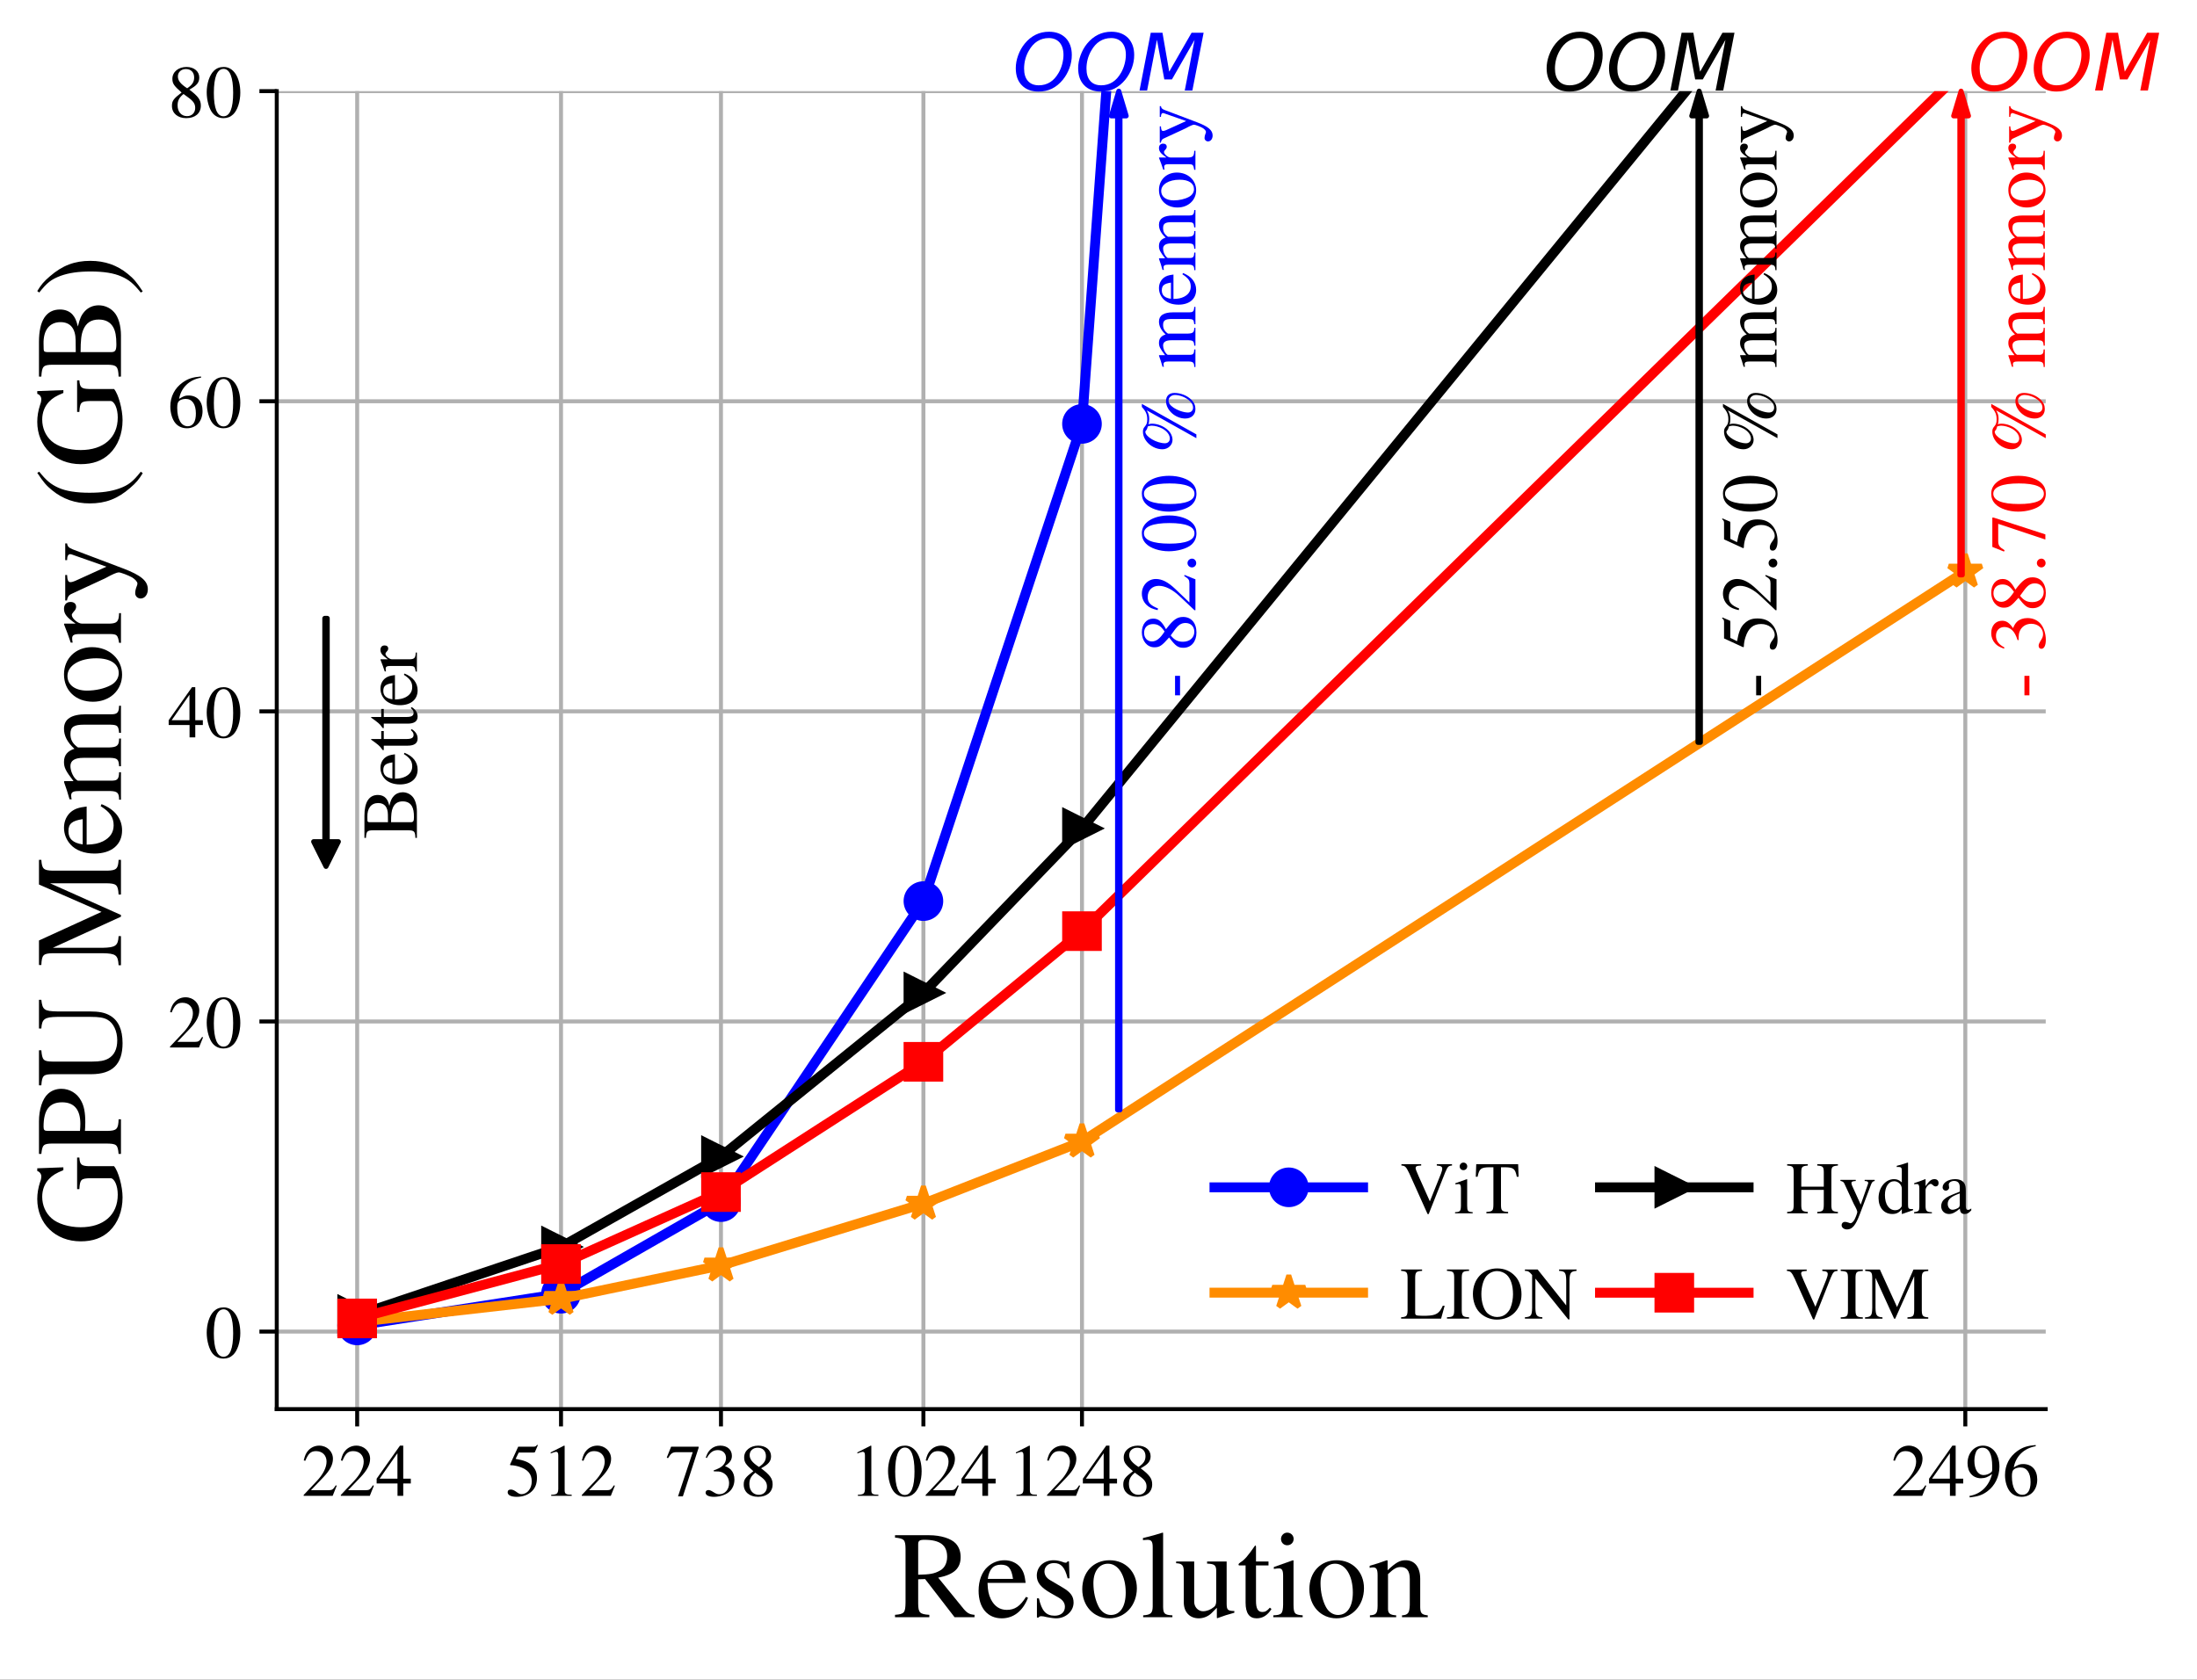 <?xml version="1.0" encoding="UTF-8"?>
<svg xmlns="http://www.w3.org/2000/svg" xmlns:xlink="http://www.w3.org/1999/xlink" width="443.531" height="339.153" viewBox="0 0 443.531 339.153">
<rect x="0" y="0" width="443.531" height="339.153" fill="#333333" stroke="none"/>
<defs>
<g>
<g id="glyph-0-0">
<path d="M 7.125 -2.055 L 6.93 -2.129 C 6.375 -1.262 6.211 -1.156 5.504 -1.141 L 1.922 -1.141 L 4.441 -3.781 C 5.773 -5.176 6.359 -6.316 6.359 -7.484 C 6.359 -8.984 5.145 -10.141 3.586 -10.141 C 2.762 -10.141 1.98 -9.809 1.426 -9.211 C 0.945 -8.699 0.719 -8.219 0.465 -7.156 L 0.781 -7.078 C 1.379 -8.551 1.906 -9.031 2.953 -9.031 C 4.23 -9.031 5.07 -8.176 5.07 -6.914 C 5.07 -5.73 4.379 -4.352 3.121 -3.016 L 0.449 -0.18 L 0.449 0 L 6.301 0 Z M 7.125 -2.055 "/>
</g>
<g id="glyph-0-1">
<path d="M 7.078 -3.465 L 5.551 -3.465 L 5.551 -10.141 L 4.891 -10.141 L 0.18 -3.465 L 0.18 -2.504 L 4.395 -2.504 L 4.395 0 L 5.551 0 L 5.551 -2.504 L 7.078 -2.504 Z M 4.379 -3.465 L 0.781 -3.465 L 4.379 -8.609 Z M 4.379 -3.465 "/>
</g>
<g id="glyph-0-2">
<path d="M 2.715 -8.746 L 5.656 -8.746 C 5.91 -8.746 5.953 -8.762 6 -8.879 L 6.57 -10.215 L 6.434 -10.32 C 6.211 -10.02 6.074 -9.93 5.746 -9.93 L 2.609 -9.93 L 0.977 -6.375 C 0.961 -6.344 0.961 -6.328 0.961 -6.301 C 0.961 -6.211 1.02 -6.18 1.141 -6.18 C 1.621 -6.18 2.203 -6.074 2.836 -5.879 C 4.559 -5.324 5.34 -4.41 5.34 -2.91 C 5.34 -1.469 4.441 -0.344 3.254 -0.344 C 2.953 -0.344 2.715 -0.449 2.266 -0.781 C 1.785 -1.141 1.453 -1.273 1.109 -1.273 C 0.691 -1.273 0.48 -1.094 0.48 -0.719 C 0.48 -0.148 1.172 0.195 2.309 0.195 C 3.555 0.195 4.637 -0.195 5.398 -0.961 C 6.074 -1.637 6.391 -2.488 6.391 -3.629 C 6.391 -4.711 6.105 -5.398 5.371 -6.148 C 4.711 -6.809 3.855 -7.156 2.086 -7.469 Z M 2.715 -8.746 "/>
</g>
<g id="glyph-0-3">
<path d="M 1.77 0 L 5.91 0 L 5.91 -0.227 C 4.754 -0.227 4.5 -0.391 4.484 -1.109 L 4.484 -10.109 L 4.363 -10.141 L 1.664 -8.773 L 1.664 -8.566 C 2.25 -8.789 2.609 -8.895 2.746 -8.895 C 3.059 -8.895 3.195 -8.672 3.195 -8.191 L 3.195 -1.395 C 3.164 -0.449 2.91 -0.238 1.77 -0.227 Z M 1.77 0 "/>
</g>
<g id="glyph-0-4">
<path d="M 6.734 -9.93 L 1.184 -9.93 L 0.301 -7.727 L 0.555 -7.605 C 1.172 -8.609 1.453 -8.805 2.297 -8.82 L 5.551 -8.82 L 2.578 0.105 L 3.555 0.105 L 6.734 -9.691 Z M 6.734 -9.93 "/>
</g>
<g id="glyph-0-5">
<path d="M 2.297 -4.949 C 3.18 -4.949 3.523 -4.922 3.871 -4.785 C 4.816 -4.441 5.387 -3.602 5.387 -2.566 C 5.387 -1.289 4.547 -0.328 3.434 -0.328 C 3.016 -0.328 2.715 -0.434 2.16 -0.797 C 1.727 -1.066 1.469 -1.172 1.215 -1.172 C 0.871 -1.172 0.645 -0.961 0.645 -0.645 C 0.645 -0.121 1.289 0.195 2.34 0.195 C 3.48 0.195 4.664 -0.18 5.387 -0.797 C 6.09 -1.41 6.465 -2.281 6.465 -3.285 C 6.465 -4.066 6.227 -4.754 5.805 -5.219 C 5.488 -5.551 5.203 -5.73 4.559 -6.016 C 5.578 -6.719 5.953 -7.273 5.953 -8.086 C 5.953 -9.316 5.012 -10.141 3.613 -10.141 C 2.863 -10.141 2.203 -9.887 1.664 -9.406 C 1.215 -8.984 0.988 -8.609 0.676 -7.711 L 0.898 -7.648 C 1.5 -8.762 2.176 -9.238 3.121 -9.238 C 4.109 -9.238 4.77 -8.594 4.77 -7.637 C 4.77 -7.094 4.547 -6.57 4.172 -6.18 C 3.719 -5.73 3.301 -5.504 2.281 -5.145 Z M 2.297 -4.949 "/>
</g>
<g id="glyph-0-6">
<path d="M 4.352 -5.566 C 5.852 -6.375 6.359 -6.988 6.359 -8.012 C 6.359 -9.254 5.297 -10.141 3.781 -10.141 C 2.145 -10.141 0.93 -9.137 0.93 -7.77 C 0.93 -6.797 1.215 -6.359 2.789 -4.98 C 1.156 -3.734 0.84 -3.301 0.84 -2.266 C 0.84 -0.797 2.012 0.195 3.719 0.195 C 5.52 0.195 6.676 -0.781 6.676 -2.324 C 6.676 -3.48 6.164 -4.199 4.352 -5.566 Z M 4.078 -4.02 C 5.176 -3.238 5.535 -2.699 5.535 -1.859 C 5.535 -0.887 4.859 -0.211 3.887 -0.211 C 2.746 -0.211 1.98 -1.078 1.98 -2.371 C 1.98 -3.344 2.297 -3.961 3.18 -4.68 Z M 3.914 -5.836 C 2.578 -6.703 2.039 -7.395 2.039 -8.234 C 2.039 -9.105 2.715 -9.719 3.66 -9.719 C 4.68 -9.719 5.324 -9.059 5.324 -8.023 C 5.324 -7.109 4.934 -6.512 3.914 -5.836 Z M 3.914 -5.836 "/>
</g>
<g id="glyph-0-7">
<path d="M 3.809 -10.141 C 2.984 -10.141 2.355 -9.898 1.801 -9.359 C 0.93 -8.52 0.359 -6.797 0.359 -5.039 C 0.359 -3.391 0.855 -1.648 1.559 -0.809 C 2.113 -0.148 2.879 0.195 3.75 0.195 C 4.516 0.195 5.16 -0.047 5.699 -0.57 C 6.57 -1.395 7.141 -3.137 7.141 -4.949 C 7.141 -8.023 5.773 -10.141 3.809 -10.141 Z M 3.766 -9.75 C 5.023 -9.75 5.699 -8.055 5.699 -4.922 C 5.699 -1.785 5.039 -0.18 3.75 -0.18 C 2.461 -0.18 1.801 -1.785 1.801 -4.906 C 1.801 -8.102 2.477 -9.75 3.766 -9.75 Z M 3.766 -9.75 "/>
</g>
<g id="glyph-0-8">
<path d="M 0.887 0.316 C 2.566 0.121 3.391 -0.148 4.41 -0.887 C 5.969 -2.023 6.887 -3.887 6.887 -5.91 C 6.887 -8.387 5.52 -10.141 3.57 -10.141 C 1.785 -10.141 0.449 -8.625 0.449 -6.602 C 0.449 -4.77 1.531 -3.555 3.148 -3.555 C 3.977 -3.555 4.605 -3.797 5.398 -4.41 C 4.785 -1.965 3.121 -0.359 0.84 0.016 Z M 5.43 -5.324 C 5.43 -5.023 5.371 -4.891 5.203 -4.754 C 4.801 -4.41 4.23 -4.199 3.691 -4.199 C 2.551 -4.199 1.828 -5.324 1.828 -7.109 C 1.828 -7.965 2.07 -8.863 2.387 -9.254 C 2.641 -9.555 3.016 -9.719 3.449 -9.719 C 4.754 -9.719 5.43 -8.43 5.43 -5.91 Z M 5.43 -5.324 "/>
</g>
<g id="glyph-0-9">
<path d="M 6.691 -10.262 C 4.98 -10.109 4.109 -9.824 3.016 -9.059 C 1.395 -7.906 0.512 -6.195 0.512 -4.184 C 0.512 -2.879 0.914 -1.559 1.559 -0.809 C 2.129 -0.148 2.941 0.195 3.871 0.195 C 5.73 0.195 7.02 -1.215 7.02 -3.285 C 7.02 -5.219 5.941 -6.422 4.184 -6.422 C 3.523 -6.422 3.227 -6.316 2.281 -5.746 C 2.684 -8.012 4.363 -9.629 6.719 -10.02 Z M 3.629 -5.73 C 4.934 -5.73 5.672 -4.648 5.672 -2.773 C 5.672 -1.125 5.086 -0.211 4.035 -0.211 C 2.715 -0.211 1.906 -1.621 1.906 -3.945 C 1.906 -4.711 2.023 -5.129 2.324 -5.355 C 2.641 -5.594 3.105 -5.73 3.629 -5.73 Z M 3.629 -5.73 "/>
</g>
<g id="glyph-0-10">
<path d="M 10.453 -9.93 L 7.379 -9.93 L 7.379 -9.645 C 8.203 -9.586 8.477 -9.434 8.477 -9.016 C 8.477 -8.773 8.371 -8.371 8.191 -7.922 L 5.984 -2.414 L 3.719 -7.484 C 3.227 -8.594 3.105 -8.926 3.105 -9.148 C 3.105 -9.449 3.316 -9.586 3.797 -9.613 C 3.871 -9.613 4.035 -9.629 4.23 -9.645 L 4.23 -9.93 L 0.238 -9.93 L 0.238 -9.645 C 0.977 -9.613 1.184 -9.406 1.828 -8.07 L 5.52 0.148 L 5.746 0.148 L 9.074 -8.25 C 9.57 -9.434 9.734 -9.602 10.453 -9.645 Z M 10.453 -9.93 "/>
</g>
<g id="glyph-0-11">
<path d="M 0.238 0 L 3.797 0 L 3.797 -0.227 C 2.805 -0.301 2.699 -0.434 2.684 -1.531 L 2.684 -6.855 L 2.625 -6.898 L 0.301 -6.074 L 0.301 -5.852 L 0.422 -5.863 C 0.602 -5.895 0.781 -5.91 0.93 -5.91 C 1.289 -5.91 1.426 -5.672 1.426 -5.012 L 1.426 -1.531 C 1.395 -0.422 1.262 -0.27 0.238 -0.227 Z M 1.922 -10.246 C 1.516 -10.246 1.172 -9.898 1.172 -9.48 C 1.172 -9.047 1.5 -8.715 1.922 -8.715 C 2.371 -8.715 2.699 -9.047 2.699 -9.48 C 2.699 -9.914 2.355 -10.246 1.922 -10.246 Z M 1.922 -10.246 "/>
</g>
<g id="glyph-0-12">
<path d="M 6.781 -0.285 C 5.551 -0.344 5.355 -0.523 5.34 -1.637 L 5.34 -9.301 L 6.148 -9.301 C 7.891 -9.27 8.203 -9.016 8.535 -7.379 L 8.895 -7.379 L 8.805 -9.93 L 0.344 -9.93 L 0.254 -7.379 L 0.613 -7.379 C 0.961 -9.016 1.273 -9.27 3 -9.301 L 3.809 -9.301 L 3.809 -1.801 C 3.797 -0.512 3.66 -0.359 2.398 -0.285 L 2.398 0 L 6.781 0 Z M 6.781 -0.285 "/>
</g>
<g id="glyph-0-13">
<path d="M 4.41 -9.93 L 0.18 -9.93 L 0.18 -9.645 C 1.273 -9.57 1.453 -9.375 1.484 -8.297 L 1.484 -1.637 C 1.453 -0.555 1.262 -0.344 0.18 -0.285 L 0.18 0 L 8.25 0 L 8.969 -2.609 L 8.594 -2.609 C 7.891 -1.035 7.246 -0.645 5.309 -0.586 L 4.305 -0.586 C 3.148 -0.613 3.031 -0.66 3.016 -1.199 L 3.016 -8.297 C 3.047 -9.391 3.238 -9.586 4.41 -9.645 Z M 4.41 -9.93 "/>
</g>
<g id="glyph-0-14">
<path d="M 0.27 0 L 4.727 0 L 4.727 -0.285 C 3.496 -0.316 3.285 -0.523 3.254 -1.637 L 3.254 -8.297 C 3.285 -9.422 3.48 -9.602 4.727 -9.645 L 4.727 -9.93 L 0.27 -9.93 L 0.27 -9.645 C 1.547 -9.57 1.711 -9.422 1.727 -8.297 L 1.727 -1.637 C 1.711 -0.496 1.531 -0.328 0.27 -0.285 Z M 0.27 0 "/>
</g>
<g id="glyph-0-15">
<path d="M 5.414 -10.141 C 2.551 -10.141 0.512 -7.996 0.512 -4.965 C 0.512 -3.555 0.988 -2.176 1.801 -1.32 C 2.672 -0.375 4.004 0.195 5.324 0.195 C 8.281 0.195 10.32 -1.875 10.32 -4.906 C 10.32 -6.391 9.887 -7.68 9.059 -8.566 C 8.113 -9.602 6.855 -10.141 5.414 -10.141 Z M 5.414 -9.602 C 6.105 -9.602 6.797 -9.328 7.336 -8.852 C 8.145 -8.113 8.609 -6.703 8.609 -4.922 C 8.609 -4.035 8.43 -3 8.113 -2.219 C 7.98 -1.844 7.727 -1.469 7.379 -1.125 C 6.855 -0.602 6.18 -0.328 5.387 -0.328 C 4.695 -0.328 4.02 -0.602 3.48 -1.066 C 2.715 -1.754 2.219 -3.27 2.219 -4.934 C 2.219 -6.465 2.641 -7.922 3.27 -8.625 C 3.855 -9.27 4.59 -9.602 5.414 -9.602 Z M 5.414 -9.602 "/>
</g>
<g id="glyph-0-16">
<path d="M 10.605 -9.93 L 7.078 -9.93 L 7.078 -9.645 C 8.281 -9.57 8.477 -9.316 8.52 -7.727 L 8.52 -2.672 L 2.746 -9.93 L 0.18 -9.93 L 0.18 -9.645 C 0.824 -9.645 1.035 -9.523 1.637 -8.82 L 1.637 -2.203 C 1.605 -0.613 1.41 -0.359 0.18 -0.285 L 0.18 0 L 3.703 0 L 3.703 -0.285 C 2.551 -0.344 2.324 -0.66 2.297 -2.203 L 2.297 -8.086 L 8.926 0.148 L 9.18 0.148 L 9.18 -7.727 C 9.227 -9.285 9.422 -9.539 10.605 -9.645 Z M 10.605 -9.93 "/>
</g>
<g id="glyph-0-17">
<path d="M 0.285 0 L 4.453 0 L 4.453 -0.285 C 3.328 -0.375 3.148 -0.555 3.137 -1.637 L 3.137 -4.727 L 7.68 -4.727 L 7.68 -1.801 C 7.664 -0.523 7.531 -0.359 6.359 -0.285 L 6.359 0 L 10.531 0 L 10.531 -0.285 C 9.406 -0.375 9.227 -0.555 9.211 -1.637 L 9.211 -8.297 C 9.227 -9.391 9.375 -9.539 10.531 -9.645 L 10.531 -9.93 L 6.359 -9.93 L 6.359 -9.645 C 7.516 -9.555 7.664 -9.406 7.68 -8.297 L 7.68 -5.387 L 3.137 -5.387 L 3.137 -8.297 C 3.148 -9.391 3.301 -9.539 4.453 -9.645 L 4.453 -9.93 L 0.285 -9.93 L 0.285 -9.645 C 1.441 -9.555 1.59 -9.406 1.605 -8.297 L 1.605 -1.801 C 1.59 -0.523 1.453 -0.359 0.285 -0.285 Z M 0.285 0 "/>
</g>
<g id="glyph-0-18">
<path d="M 7.125 -6.75 L 5.102 -6.75 L 5.102 -6.523 C 5.578 -6.523 5.82 -6.391 5.82 -6.148 C 5.82 -6.09 5.805 -6 5.762 -5.895 L 4.305 -1.754 L 2.578 -5.551 C 2.488 -5.762 2.43 -5.969 2.43 -6.121 C 2.43 -6.391 2.656 -6.496 3.301 -6.523 L 3.301 -6.75 L 0.211 -6.75 L 0.211 -6.539 C 0.602 -6.48 0.855 -6.316 0.977 -6.059 L 2.684 -2.371 C 2.863 -1.965 2.879 -1.949 2.953 -1.801 C 3.375 -1.051 3.613 -0.496 3.613 -0.27 C 3.613 -0.031 3.27 0.871 3.016 1.336 C 2.789 1.711 2.477 1.996 2.266 1.996 C 2.176 1.996 2.039 1.965 1.875 1.891 C 1.605 1.785 1.336 1.727 1.094 1.727 C 0.734 1.727 0.449 2.012 0.449 2.387 C 0.449 2.879 0.914 3.254 1.559 3.254 C 2.578 3.254 3.27 2.43 4.094 0.254 L 6.406 -5.852 C 6.602 -6.328 6.766 -6.48 7.125 -6.523 Z M 7.125 -6.75 "/>
</g>
<g id="glyph-0-19">
<path d="M 7.363 -0.871 C 7.172 -0.855 7.078 -0.855 7.02 -0.855 C 6.496 -0.855 6.359 -1.02 6.359 -1.711 L 6.359 -10.215 L 6.285 -10.246 C 5.578 -10.004 5.07 -9.84 4.078 -9.586 L 4.078 -9.344 C 4.199 -9.359 4.273 -9.359 4.41 -9.359 C 4.965 -9.359 5.102 -9.211 5.102 -8.594 L 5.102 -6.254 C 4.531 -6.734 4.125 -6.898 3.523 -6.898 C 1.801 -6.898 0.406 -5.203 0.406 -3.074 C 0.406 -1.156 1.516 0.137 3.18 0.137 C 4.02 0.137 4.59 -0.148 5.102 -0.855 L 5.102 0.09 L 5.16 0.137 L 7.363 -0.629 Z M 5.102 -1.531 C 5.102 -1.426 4.996 -1.246 4.844 -1.078 C 4.59 -0.781 4.199 -0.629 3.766 -0.629 C 2.504 -0.629 1.695 -1.828 1.695 -3.691 C 1.695 -5.371 2.43 -6.48 3.57 -6.48 C 4.379 -6.48 5.102 -5.773 5.102 -4.98 Z M 5.102 -1.531 "/>
</g>
<g id="glyph-0-20">
<path d="M 0.074 0 L 3.676 0 L 3.676 -0.227 C 2.672 -0.254 2.43 -0.465 2.398 -1.352 L 2.398 -4.727 C 2.398 -5.203 3.031 -5.953 3.449 -5.953 C 3.539 -5.953 3.676 -5.879 3.84 -5.73 C 4.066 -5.504 4.246 -5.43 4.441 -5.43 C 4.801 -5.43 5.023 -5.684 5.023 -6.105 C 5.023 -6.602 4.711 -6.898 4.199 -6.898 C 3.57 -6.898 3.148 -6.57 2.398 -5.488 L 2.398 -6.871 L 2.324 -6.898 C 1.484 -6.57 0.945 -6.359 0.105 -6.09 L 0.105 -5.852 C 0.316 -5.895 0.449 -5.91 0.629 -5.91 C 1.004 -5.91 1.141 -5.672 1.141 -5.012 L 1.141 -1.262 C 1.109 -0.48 1.02 -0.391 0.074 -0.227 Z M 0.074 0 "/>
</g>
<g id="glyph-0-21">
<path d="M 6.629 -0.988 C 6.375 -0.781 6.195 -0.703 5.969 -0.703 C 5.625 -0.703 5.52 -0.914 5.52 -1.574 L 5.52 -4.5 C 5.52 -5.281 5.445 -5.715 5.219 -6.074 C 4.891 -6.613 4.246 -6.898 3.359 -6.898 C 1.949 -6.898 0.84 -6.164 0.84 -5.219 C 0.84 -4.875 1.125 -4.574 1.484 -4.574 C 1.844 -4.574 2.16 -4.875 2.16 -5.203 C 2.16 -5.266 2.145 -5.34 2.129 -5.445 C 2.102 -5.578 2.086 -5.699 2.086 -5.805 C 2.086 -6.211 2.566 -6.539 3.164 -6.539 C 3.898 -6.539 4.305 -6.105 4.305 -5.297 L 4.305 -4.379 C 2.012 -3.465 1.738 -3.328 1.094 -2.762 C 0.766 -2.461 0.555 -1.949 0.555 -1.453 C 0.555 -0.512 1.215 0.137 2.129 0.137 C 2.789 0.137 3.406 -0.164 4.32 -0.945 C 4.395 -0.148 4.664 0.137 5.281 0.137 C 5.789 0.137 6.105 -0.031 6.629 -0.602 Z M 4.305 -1.844 C 4.305 -1.395 4.23 -1.23 3.914 -1.051 C 3.539 -0.84 3.137 -0.719 2.82 -0.719 C 2.297 -0.719 1.875 -1.23 1.875 -1.875 L 1.875 -1.934 C 1.891 -2.836 2.551 -3.406 4.305 -4.02 Z M 4.305 -1.844 "/>
</g>
<g id="glyph-0-22">
<path d="M 12.945 -9.93 L 9.961 -9.93 L 6.645 -2.355 L 3.18 -9.93 L 0.211 -9.93 L 0.211 -9.645 C 1.441 -9.586 1.605 -9.422 1.637 -8.297 L 1.637 -2.203 C 1.605 -0.613 1.41 -0.359 0.18 -0.285 L 0.18 0 L 3.703 0 L 3.703 -0.285 C 2.551 -0.344 2.324 -0.66 2.297 -2.203 L 2.297 -8.25 L 6.059 0 L 6.27 0 L 10.109 -8.594 L 10.109 -1.801 C 10.094 -0.523 9.93 -0.359 8.746 -0.285 L 8.746 0 L 12.945 0 L 12.945 -0.285 C 11.863 -0.344 11.672 -0.555 11.641 -1.637 L 11.641 -8.297 C 11.672 -9.375 11.852 -9.57 12.945 -9.645 Z M 12.945 -9.93 "/>
</g>
<g id="glyph-1-0">
<path d="M 16.477 -0.477 C 15.523 -0.551 15.023 -0.801 14.301 -1.648 L 9.148 -7.977 C 12.324 -8.602 13.676 -9.852 13.676 -12.148 C 13.676 -13.227 13.352 -14.148 12.699 -14.875 C 11.75 -15.898 9.648 -16.551 7.324 -16.551 L 0.426 -16.551 L 0.426 -16.074 C 2.273 -15.875 2.523 -15.648 2.551 -13.824 L 2.551 -3 C 2.523 -0.875 2.301 -0.625 0.426 -0.477 L 0.426 0 L 7.352 0 L 7.352 -0.477 C 5.426 -0.602 5.125 -0.898 5.102 -2.727 L 5.102 -7.648 L 6.5 -7.699 L 12.449 0 L 16.477 0 Z M 5.102 -14.727 C 5.102 -15.426 5.375 -15.625 6.375 -15.625 C 9.5 -15.625 10.949 -14.551 10.949 -12.199 C 10.949 -10.949 10.426 -9.898 9.523 -9.426 C 8.375 -8.773 7.5 -8.625 5.102 -8.574 Z M 5.102 -14.727 "/>
</g>
<g id="glyph-1-1">
<path d="M 10.199 -4.102 C 9 -2.199 7.926 -1.477 6.324 -1.477 C 4.898 -1.477 3.824 -2.199 3.102 -3.625 C 2.648 -4.574 2.477 -5.375 2.426 -6.926 L 10.125 -6.926 C 9.926 -8.551 9.676 -9.273 9.051 -10.074 C 8.301 -10.977 7.148 -11.5 5.852 -11.5 C 4.602 -11.5 3.426 -11.051 2.477 -10.199 C 1.301 -9.176 0.625 -7.398 0.625 -5.352 C 0.625 -1.898 2.426 0.227 5.301 0.227 C 7.676 0.227 9.551 -1.227 10.602 -3.926 Z M 2.477 -7.727 C 2.75 -9.676 3.602 -10.602 5.125 -10.602 C 6.648 -10.602 7.25 -9.898 7.574 -7.727 Z M 2.477 -7.727 "/>
</g>
<g id="glyph-1-2">
<path d="M 7.875 -7.852 L 7.773 -11.273 L 7.5 -11.273 C 7.375 -11.074 7.25 -11 7.102 -11 C 6.949 -11 6.699 -11.051 6.426 -11.176 C 5.852 -11.375 5.273 -11.5 4.676 -11.5 C 2.699 -11.5 1.273 -10.199 1.273 -8.398 C 1.273 -7 2.074 -6 4.199 -4.801 L 5.648 -3.977 C 6.523 -3.477 6.949 -2.875 6.949 -2.102 C 6.949 -1 6.148 -0.301 4.875 -0.301 C 3.148 -0.301 2.273 -1.25 1.699 -3.801 L 1.301 -3.801 L 1.301 0.074 L 1.625 0.074 C 1.801 -0.148 1.898 -0.199 2.199 -0.199 C 2.477 -0.199 2.773 -0.148 3.352 0 C 4.023 0.125 4.676 0.227 5.176 0.227 C 7.125 0.227 8.699 -1.199 8.699 -2.949 C 8.699 -4.199 8.102 -5.023 6.602 -5.926 L 3.898 -7.523 C 3.199 -7.949 2.824 -8.551 2.824 -9.227 C 2.824 -10.25 3.602 -10.926 4.75 -10.926 C 6.176 -10.926 6.926 -10.102 7.5 -7.852 Z M 7.875 -7.852 "/>
</g>
<g id="glyph-1-3">
<path d="M 6.25 -11.5 C 2.977 -11.5 0.727 -9.102 0.727 -5.648 C 0.727 -2.25 3.051 0.227 6.199 0.227 C 9.352 0.227 11.75 -2.375 11.75 -5.852 C 11.75 -9.148 9.449 -11.5 6.25 -11.5 Z M 5.926 -10.801 C 8.023 -10.801 9.5 -8.398 9.5 -4.977 C 9.5 -2.125 8.375 -0.449 6.5 -0.449 C 5.523 -0.449 4.602 -1.051 4.074 -2.051 C 3.375 -3.352 2.977 -5.102 2.977 -6.875 C 2.977 -9.25 4.125 -10.801 5.926 -10.801 Z M 5.926 -10.801 "/>
</g>
<g id="glyph-1-4">
<path d="M 0.523 0 L 6.426 0 L 6.426 -0.375 C 4.852 -0.449 4.574 -0.699 4.551 -2.102 L 4.551 -17.023 L 4.449 -17.074 C 3.176 -16.676 2.25 -16.398 0.477 -15.977 L 0.477 -15.574 L 0.625 -15.574 C 0.898 -15.602 1.199 -15.625 1.398 -15.625 C 2.199 -15.625 2.449 -15.273 2.449 -14.102 L 2.449 -2.176 C 2.426 -0.824 2.074 -0.477 0.523 -0.375 Z M 0.523 0 "/>
</g>
<g id="glyph-1-5">
<path d="M 11.977 -1.25 L 11.852 -1.25 C 10.625 -1.301 10.449 -1.5 10.426 -2.676 L 10.426 -11.25 L 6.477 -11.25 L 6.477 -10.824 C 8.023 -10.75 8.324 -10.5 8.324 -9.25 L 8.324 -3.375 C 8.324 -2.676 8.199 -2.324 7.852 -2.051 C 7.176 -1.5 6.398 -1.199 5.648 -1.199 C 4.676 -1.199 3.875 -2.051 3.875 -3.102 L 3.875 -11.25 L 0.227 -11.25 L 0.227 -10.898 C 1.398 -10.852 1.75 -10.5 1.773 -9.301 L 1.773 -3 C 1.773 -1.023 2.977 0.227 4.801 0.227 C 5.727 0.227 6.699 -0.148 7.375 -0.824 L 8.449 -1.898 L 8.449 0.148 L 8.551 0.199 C 9.801 -0.273 10.699 -0.551 11.977 -0.898 Z M 11.977 -1.25 "/>
</g>
<g id="glyph-1-6">
<path d="M 6.375 -11.25 L 3.852 -11.25 L 3.852 -14.148 C 3.852 -14.398 3.801 -14.477 3.676 -14.477 C 2.227 -12.375 1.477 -11.523 0.75 -11.102 C 0.477 -10.926 0.324 -10.773 0.324 -10.625 C 0.324 -10.551 0.352 -10.5 0.426 -10.449 L 1.75 -10.449 L 1.75 -2.926 C 1.75 -0.824 2.5 0.227 3.977 0.227 C 5.199 0.227 6.148 -0.352 6.977 -1.648 L 6.648 -1.926 C 6.102 -1.273 5.699 -1.051 5.148 -1.051 C 4.227 -1.051 3.852 -1.727 3.852 -3.301 L 3.852 -10.449 L 6.375 -10.449 Z M 6.375 -11.25 "/>
</g>
<g id="glyph-1-7">
<path d="M 0.398 0 L 6.324 0 L 6.324 -0.375 C 4.676 -0.5 4.5 -0.727 4.477 -2.551 L 4.477 -11.426 L 4.375 -11.5 L 0.5 -10.125 L 0.5 -9.75 L 0.699 -9.773 C 1 -9.824 1.301 -9.852 1.551 -9.852 C 2.148 -9.852 2.375 -9.449 2.375 -8.352 L 2.375 -2.551 C 2.324 -0.699 2.102 -0.449 0.398 -0.375 Z M 3.199 -17.074 C 2.523 -17.074 1.949 -16.5 1.949 -15.801 C 1.949 -15.074 2.5 -14.523 3.199 -14.523 C 3.949 -14.523 4.5 -15.074 4.5 -15.801 C 4.5 -16.523 3.926 -17.074 3.199 -17.074 Z M 3.199 -17.074 "/>
</g>
<g id="glyph-1-8">
<path d="M 0.449 0 L 5.75 0 L 5.75 -0.375 C 4.5 -0.449 4.102 -0.773 4.102 -1.676 L 4.102 -8.699 C 5.301 -9.824 5.852 -10.125 6.676 -10.125 C 7.898 -10.125 8.5 -9.352 8.5 -7.699 L 8.5 -2.477 C 8.449 -0.852 8.148 -0.449 6.926 -0.375 L 6.926 0 L 12.125 0 L 12.125 -0.375 C 10.898 -0.5 10.625 -0.801 10.602 -2.023 L 10.602 -7.75 C 10.602 -10.102 9.5 -11.5 7.648 -11.5 C 6.5 -11.5 5.727 -11.074 4.023 -9.477 L 4.023 -11.449 L 3.852 -11.5 C 2.551 -11.023 1.699 -10.75 0.398 -10.375 L 0.398 -9.949 C 0.574 -10.023 0.801 -10.051 1.074 -10.051 C 1.773 -10.051 2 -9.676 2 -8.449 L 2 -2.25 C 1.977 -0.773 1.699 -0.449 0.449 -0.375 Z M 0.449 0 "/>
</g>
<g id="glyph-2-0">
<path d="M -8.852 -17.727 L -8.852 -11.352 L -8.398 -11.352 C -8.273 -13.301 -8.074 -13.5 -6.176 -13.551 L -2.125 -13.551 C -1.324 -13.551 -0.648 -12.051 -0.648 -10.227 C -0.648 -6.148 -3.5 -3.648 -8.148 -3.648 C -10.5 -3.648 -12.773 -4.352 -14 -5.449 C -15.227 -6.523 -15.898 -8.102 -15.898 -9.801 C -15.898 -11.199 -15.426 -12.449 -14.523 -13.398 C -13.801 -14.148 -13.148 -14.551 -11.625 -15.176 L -11.625 -15.75 L -16.898 -15.551 L -16.898 -15 C -16.398 -14.852 -16.074 -14.398 -16.074 -13.875 C -16.074 -13.625 -16.148 -13.227 -16.324 -12.773 C -16.699 -11.648 -16.898 -10.477 -16.898 -9.352 C -16.898 -4.375 -13.227 -0.801 -8.125 -0.801 C -5.676 -0.801 -3.801 -1.477 -2.324 -2.875 C -0.602 -4.523 0.324 -6.949 0.324 -9.699 C 0.324 -11.875 -0.523 -14.977 -1.398 -15.977 L -6.477 -15.977 C -8 -16.023 -8.301 -16.301 -8.398 -17.727 Z M -8.852 -17.727 "/>
</g>
<g id="glyph-2-1">
<path d="M -16.074 -0.398 C -15.875 -2.25 -15.648 -2.477 -13.824 -2.5 L -3 -2.5 C -0.875 -2.477 -0.648 -2.301 -0.477 -0.398 L 0 -0.398 L 0 -7.398 L -0.477 -7.398 C -0.523 -5.426 -0.875 -5.074 -2.727 -5.051 L -7.273 -5.051 C -7.227 -5.699 -7.199 -6.125 -7.199 -6.773 C -7.199 -8.75 -7.449 -10.074 -8.051 -11.148 C -8.852 -12.648 -10.375 -13.551 -12.023 -13.551 C -13.074 -13.551 -14.023 -13.199 -14.75 -12.523 C -15.852 -11.523 -16.551 -9.352 -16.551 -7 L -16.551 -0.398 Z M -14.773 -5.051 C -15.449 -5.051 -15.625 -5.227 -15.625 -5.898 C -15.625 -9.273 -14.449 -10.824 -11.875 -10.824 C -9.449 -10.824 -8.199 -9.352 -8.199 -6.477 C -8.199 -5.977 -8.227 -5.625 -8.273 -5.051 Z M -14.773 -5.051 "/>
</g>
<g id="glyph-2-2">
<path d="M -16.551 -17.625 L -16.551 -11.824 L -16.074 -11.824 C -15.949 -13.75 -15.449 -14.125 -12.875 -14.176 L -6.125 -14.176 C -4.426 -14.176 -3.477 -14.023 -2.727 -13.602 C -1.523 -12.926 -0.75 -11.324 -0.75 -9.449 C -0.75 -7.676 -1.352 -6.449 -2.523 -5.773 C -3.324 -5.324 -4.25 -5.148 -5.824 -5.148 L -13.824 -5.148 C -15.648 -5.176 -15.898 -5.426 -16.074 -7.426 L -16.551 -7.426 L -16.551 -0.352 L -16.074 -0.352 C -15.926 -2.324 -15.676 -2.574 -13.824 -2.602 L -6.023 -2.602 C -1.699 -2.602 0.324 -4.625 0.324 -8.875 C 0.324 -11.602 -0.523 -13.477 -2.227 -14.449 C -3.273 -15.051 -4.426 -15.273 -6.352 -15.273 L -12.875 -15.273 C -15.5 -15.324 -15.852 -15.602 -16.074 -17.625 Z M -16.551 -17.625 "/>
</g>
<g id="glyph-2-3">
</g>
<g id="glyph-2-4">
<path d="M -16.551 -21.574 L -16.551 -16.602 L -3.926 -11.074 L -16.551 -5.301 L -16.551 -0.352 L -16.074 -0.352 C -15.977 -2.398 -15.699 -2.676 -13.824 -2.727 L -3.676 -2.727 C -1.023 -2.676 -0.602 -2.352 -0.477 -0.301 L 0 -0.301 L 0 -6.176 L -0.477 -6.176 C -0.574 -4.25 -1.102 -3.875 -3.676 -3.824 L -13.75 -3.824 L 0 -10.102 L 0 -10.449 L -14.324 -16.852 L -3 -16.852 C -0.875 -16.824 -0.602 -16.551 -0.477 -14.574 L 0 -14.574 L 0 -21.574 L -0.477 -21.574 C -0.574 -19.773 -0.926 -19.449 -2.727 -19.398 L -13.824 -19.398 C -15.625 -19.449 -15.949 -19.75 -16.074 -21.574 Z M -16.551 -21.574 "/>
</g>
<g id="glyph-2-5">
<path d="M -4.102 -10.199 C -2.199 -9 -1.477 -7.926 -1.477 -6.324 C -1.477 -4.898 -2.199 -3.824 -3.625 -3.102 C -4.574 -2.648 -5.375 -2.477 -6.926 -2.426 L -6.926 -10.125 C -8.551 -9.926 -9.273 -9.676 -10.074 -9.051 C -10.977 -8.301 -11.5 -7.148 -11.5 -5.852 C -11.5 -4.602 -11.051 -3.426 -10.199 -2.477 C -9.176 -1.301 -7.398 -0.625 -5.352 -0.625 C -1.898 -0.625 0.227 -2.426 0.227 -5.301 C 0.227 -7.676 -1.227 -9.551 -3.926 -10.602 Z M -7.727 -2.477 C -9.676 -2.75 -10.602 -3.602 -10.602 -5.125 C -10.602 -6.648 -9.898 -7.25 -7.727 -7.574 Z M -7.727 -2.477 "/>
</g>
<g id="glyph-2-6">
<path d="M 0 -0.398 L 0 -5.949 L -0.375 -5.949 C -0.398 -4.676 -0.676 -4.273 -1.676 -4.25 L -8.727 -4.25 C -8.773 -4.25 -9.023 -4.449 -9.199 -4.625 C -9.773 -5.25 -10.199 -6.324 -10.199 -7.199 C -10.199 -8.301 -9.324 -8.852 -7.574 -8.852 L -2.148 -8.852 C -0.727 -8.801 -0.449 -8.551 -0.375 -7.148 L 0 -7.148 L 0 -12.75 L -0.375 -12.75 C -0.375 -11.352 -0.773 -11 -2.375 -10.949 L -8.676 -10.949 C -9.75 -11.699 -10.199 -12.5 -10.199 -13.676 C -10.199 -15.102 -9.523 -15.551 -7.449 -15.551 L -2.176 -15.551 C -0.699 -15.5 -0.523 -15.352 -0.375 -13.898 L 0 -13.898 L 0 -19.375 L -0.375 -19.375 L -0.426 -18.727 C -0.551 -17.926 -0.926 -17.648 -1.898 -17.648 L -7.051 -17.648 C -10 -17.648 -11.5 -16.676 -11.5 -14.75 C -11.5 -13.301 -10.852 -12.023 -9.398 -10.676 C -10.824 -10.227 -11.5 -9.375 -11.5 -8.023 C -11.5 -6.898 -11.176 -6.227 -9.574 -4.148 L -11.449 -4.148 L -11.5 -3.977 C -11.023 -2.648 -10.75 -1.801 -10.375 -0.477 L -9.949 -0.477 C -10.023 -0.773 -10.051 -1 -10.051 -1.273 C -10.051 -1.926 -9.648 -2.148 -8.449 -2.148 L -2.125 -2.148 C -0.727 -2.102 -0.375 -1.773 -0.375 -0.398 Z M 0 -0.398 "/>
</g>
<g id="glyph-2-7">
<path d="M -11.5 -6.25 C -11.5 -2.977 -9.102 -0.727 -5.648 -0.727 C -2.25 -0.727 0.227 -3.051 0.227 -6.199 C 0.227 -9.352 -2.375 -11.75 -5.852 -11.75 C -9.148 -11.75 -11.5 -9.449 -11.5 -6.25 Z M -10.801 -5.926 C -10.801 -8.023 -8.398 -9.5 -4.977 -9.5 C -2.125 -9.5 -0.449 -8.375 -0.449 -6.5 C -0.449 -5.523 -1.051 -4.602 -2.051 -4.074 C -3.352 -3.375 -5.102 -2.977 -6.875 -2.977 C -9.25 -2.977 -10.801 -4.125 -10.801 -5.926 Z M -10.801 -5.926 "/>
</g>
<g id="glyph-2-8">
<path d="M 0 -0.125 L 0 -6.125 L -0.375 -6.125 C -0.426 -4.449 -0.773 -4.051 -2.25 -4 L -7.875 -4 C -8.676 -4 -9.926 -5.051 -9.926 -5.75 C -9.926 -5.898 -9.801 -6.125 -9.551 -6.398 C -9.176 -6.773 -9.051 -7.074 -9.051 -7.398 C -9.051 -8 -9.477 -8.375 -10.176 -8.375 C -11 -8.375 -11.5 -7.852 -11.5 -7 C -11.5 -5.949 -10.949 -5.25 -9.148 -4 L -11.449 -4 L -11.5 -3.875 C -10.949 -2.477 -10.602 -1.574 -10.148 -0.176 L -9.75 -0.176 C -9.824 -0.523 -9.852 -0.75 -9.852 -1.051 C -9.852 -1.676 -9.449 -1.898 -8.352 -1.898 L -2.102 -1.898 C -0.801 -1.852 -0.648 -1.699 -0.375 -0.125 Z M 0 -0.125 "/>
</g>
<g id="glyph-2-9">
<path d="M -11.25 -11.875 L -11.25 -8.5 L -10.875 -8.5 C -10.875 -9.301 -10.648 -9.699 -10.25 -9.699 C -10.148 -9.699 -10 -9.676 -9.824 -9.602 L -2.926 -7.176 L -9.25 -4.301 C -9.602 -4.148 -9.949 -4.051 -10.199 -4.051 C -10.648 -4.051 -10.824 -4.426 -10.875 -5.5 L -11.25 -5.5 L -11.25 -0.352 L -10.898 -0.352 C -10.801 -1 -10.523 -1.426 -10.102 -1.625 L -3.949 -4.477 C -3.273 -4.773 -3.25 -4.801 -3 -4.926 C -1.75 -5.625 -0.824 -6.023 -0.449 -6.023 C -0.051 -6.023 1.449 -5.449 2.227 -5.023 C 2.852 -4.648 3.324 -4.125 3.324 -3.773 C 3.324 -3.625 3.273 -3.398 3.148 -3.125 C 2.977 -2.676 2.875 -2.227 2.875 -1.824 C 2.875 -1.227 3.352 -0.75 3.977 -0.75 C 4.801 -0.75 5.426 -1.523 5.426 -2.602 C 5.426 -4.301 4.051 -5.449 0.426 -6.824 L -9.75 -10.676 C -10.551 -11 -10.801 -11.273 -10.875 -11.875 Z M -11.25 -11.875 "/>
</g>
<g id="glyph-2-10">
<path d="M -16.898 -7.375 C -15.676 -5.523 -15.051 -4.773 -13.898 -3.852 C -11.727 -2.074 -9.227 -1.199 -6.301 -1.199 C -3.102 -1.199 -0.676 -2.125 1.852 -4.324 C 3.051 -5.352 3.602 -6 4.398 -7.301 L 4 -7.602 C 2.426 -5.602 1.523 -4.898 -0.301 -4.227 C -1.977 -3.625 -3.852 -3.352 -6.375 -3.352 C -9 -3.352 -11.074 -3.676 -12.602 -4.352 C -14.148 -5.051 -15.051 -5.801 -16.5 -7.602 Z M -16.898 -7.375 "/>
</g>
<g id="glyph-2-11">
<path d="M -16.074 -0.426 C -15.949 -2.523 -15.699 -2.801 -13.824 -2.824 L -2.727 -2.824 C -0.852 -2.801 -0.551 -2.477 -0.477 -0.426 L 0 -0.426 L 0 -8.773 C 0 -10.699 -0.523 -12.5 -1.375 -13.426 C -2.176 -14.324 -3.301 -14.824 -4.5 -14.824 C -5.602 -14.824 -6.602 -14.398 -7.324 -13.602 C -8 -12.852 -8.301 -12.176 -8.699 -10.551 C -9.023 -11.852 -9.273 -12.375 -9.801 -12.977 C -10.352 -13.602 -11.25 -13.977 -12.301 -13.977 C -15.102 -13.977 -16.551 -11.727 -16.551 -7.426 L -16.551 -0.426 Z M -8.148 -5.375 C -8.148 -7.801 -8 -8.949 -7.625 -9.852 C -7.051 -11.273 -6.023 -11.949 -4.477 -11.949 C -3.125 -11.949 -2.148 -11.426 -1.574 -10.426 C -1.125 -9.625 -0.926 -8.602 -0.926 -6.949 C -0.926 -5.727 -1.148 -5.375 -1.949 -5.375 Z M -9.125 -5.375 L -14.875 -5.375 C -15.426 -5.398 -15.574 -5.5 -15.602 -5.926 L -15.625 -7.023 C -15.699 -9.801 -14.426 -11.426 -12.199 -11.426 C -10.227 -11.426 -9.176 -10.148 -9.148 -7.75 Z M -9.125 -5.375 "/>
</g>
<g id="glyph-2-12">
<path d="M 4.398 -0.949 C 3.176 -2.801 2.551 -3.551 1.398 -4.477 C -0.75 -6.25 -3.25 -7.125 -6.176 -7.125 C -9.375 -7.125 -11.801 -6.199 -14.352 -4 C -15.551 -2.977 -16.102 -2.324 -16.898 -1.023 L -16.5 -0.727 C -14.926 -2.727 -14.051 -3.398 -12.176 -4.102 C -10.5 -4.699 -8.625 -4.977 -6.102 -4.977 C -3.477 -4.977 -1.426 -4.648 0.074 -3.977 C 1.625 -3.301 2.551 -2.523 4 -0.727 Z M 4.398 -0.949 "/>
</g>
<g id="glyph-3-0">
<path d="M 7.297 -10.594 C 6.434 -10.594 5.664 -10.367 5.008 -9.953 C 4.336 -9.535 3.762 -8.895 3.281 -8.047 C 2.961 -7.504 2.719 -6.91 2.559 -6.305 C 2.398 -5.68 2.32 -5.055 2.32 -4.449 C 2.32 -3.359 2.574 -2.512 3.09 -1.938 C 3.602 -1.344 4.336 -1.055 5.297 -1.055 C 6.145 -1.055 6.91 -1.266 7.586 -1.695 C 8.258 -2.113 8.816 -2.754 9.297 -3.586 C 9.617 -4.145 9.855 -4.734 10.016 -5.359 C 10.176 -5.969 10.273 -6.594 10.273 -7.199 C 10.273 -8.273 10 -9.105 9.488 -9.695 C 8.961 -10.289 8.223 -10.594 7.297 -10.594 Z M 5.246 0.207 C 3.809 0.207 2.688 -0.207 1.871 -1.055 C 1.039 -1.887 0.641 -3.055 0.641 -4.527 C 0.641 -5.359 0.801 -6.223 1.121 -7.105 C 1.441 -7.984 1.871 -8.77 2.449 -9.473 C 3.105 -10.273 3.84 -10.863 4.656 -11.266 C 5.457 -11.664 6.352 -11.871 7.344 -11.871 C 8.77 -11.871 9.887 -11.441 10.719 -10.609 C 11.535 -9.762 11.953 -8.609 11.953 -7.168 C 11.953 -6.273 11.793 -5.391 11.473 -4.527 C 11.152 -3.664 10.719 -2.879 10.145 -2.176 C 9.473 -1.359 8.719 -0.754 7.922 -0.367 C 7.121 0.016 6.223 0.207 5.246 0.207 Z M 5.246 0.207 "/>
</g>
<g id="glyph-3-1">
<path d="M 2.703 -11.664 L 5.07 -11.664 L 6.434 -3.809 L 10.945 -11.664 L 13.375 -11.664 L 11.105 0 L 9.566 0 L 11.551 -10.223 L 6.977 -2.238 L 5.441 -2.238 L 3.953 -10.258 L 1.969 0 L 0.434 0 Z M 2.703 -11.664 "/>
</g>
<g id="glyph-4-0">
<path d="M -10.289 -0.273 C -10.207 -1.617 -10.047 -1.793 -8.848 -1.809 L -1.742 -1.809 C -0.543 -1.793 -0.352 -1.586 -0.305 -0.273 L 0 -0.273 L 0 -5.617 C 0 -6.848 -0.336 -8 -0.879 -8.594 C -1.391 -9.168 -2.113 -9.488 -2.879 -9.488 C -3.586 -9.488 -4.223 -9.215 -4.688 -8.703 C -5.121 -8.223 -5.312 -7.793 -5.566 -6.754 C -5.777 -7.586 -5.938 -7.922 -6.273 -8.305 C -6.625 -8.703 -7.199 -8.945 -7.871 -8.945 C -9.664 -8.945 -10.594 -7.504 -10.594 -4.754 L -10.594 -0.273 Z M -5.215 -3.441 C -5.215 -4.992 -5.121 -5.727 -4.879 -6.305 C -4.512 -7.215 -3.855 -7.648 -2.863 -7.648 C -2 -7.648 -1.375 -7.312 -1.008 -6.672 C -0.719 -6.16 -0.594 -5.504 -0.594 -4.449 C -0.594 -3.664 -0.734 -3.441 -1.246 -3.441 Z M -5.84 -3.441 L -9.52 -3.441 C -9.871 -3.457 -9.969 -3.52 -9.984 -3.793 L -10 -4.496 C -10.047 -6.273 -9.23 -7.312 -7.809 -7.312 C -6.543 -7.312 -5.871 -6.496 -5.855 -4.961 Z M -5.84 -3.441 "/>
</g>
<g id="glyph-4-1">
<path d="M -2.625 -6.527 C -1.406 -5.762 -0.945 -5.07 -0.945 -4.047 C -0.945 -3.137 -1.406 -2.449 -2.32 -1.984 C -2.93 -1.695 -3.441 -1.586 -4.434 -1.551 L -4.434 -6.48 C -5.473 -6.352 -5.938 -6.191 -6.449 -5.793 C -7.023 -5.312 -7.359 -4.574 -7.359 -3.742 C -7.359 -2.945 -7.07 -2.191 -6.527 -1.586 C -5.871 -0.832 -4.734 -0.398 -3.426 -0.398 C -1.215 -0.398 0.145 -1.551 0.145 -3.391 C 0.145 -4.91 -0.785 -6.113 -2.512 -6.785 Z M -4.945 -1.586 C -6.191 -1.762 -6.785 -2.305 -6.785 -3.281 C -6.785 -4.258 -6.336 -4.641 -4.945 -4.848 Z M -4.945 -1.586 "/>
</g>
<g id="glyph-4-2">
<path d="M -7.199 -4.078 L -7.199 -2.465 L -9.055 -2.465 C -9.215 -2.465 -9.266 -2.434 -9.266 -2.352 C -7.922 -1.426 -7.375 -0.945 -7.105 -0.48 C -6.992 -0.305 -6.895 -0.207 -6.801 -0.207 C -6.754 -0.207 -6.719 -0.223 -6.688 -0.273 L -6.688 -1.121 L -1.871 -1.121 C -0.527 -1.121 0.145 -1.602 0.145 -2.543 C 0.145 -3.328 -0.223 -3.938 -1.055 -4.465 L -1.23 -4.258 C -0.816 -3.902 -0.672 -3.648 -0.672 -3.297 C -0.672 -2.703 -1.105 -2.465 -2.113 -2.465 L -6.688 -2.465 L -6.688 -4.078 Z M -7.199 -4.078 "/>
</g>
<g id="glyph-4-3">
<path d="M 0 -0.078 L 0 -3.922 L -0.238 -3.922 C -0.273 -2.848 -0.496 -2.594 -1.441 -2.559 L -5.039 -2.559 C -5.551 -2.559 -6.352 -3.23 -6.352 -3.68 C -6.352 -3.777 -6.273 -3.922 -6.113 -4.098 C -5.871 -4.336 -5.793 -4.527 -5.793 -4.734 C -5.793 -5.121 -6.062 -5.359 -6.512 -5.359 C -7.039 -5.359 -7.359 -5.023 -7.359 -4.48 C -7.359 -3.809 -7.008 -3.359 -5.855 -2.559 L -7.328 -2.559 L -7.359 -2.48 C -7.008 -1.586 -6.785 -1.008 -6.496 -0.113 L -6.238 -0.113 C -6.289 -0.336 -6.305 -0.48 -6.305 -0.672 C -6.305 -1.07 -6.047 -1.215 -5.344 -1.215 L -1.344 -1.215 C -0.512 -1.184 -0.414 -1.09 -0.238 -0.078 Z M 0 -0.078 "/>
</g>
<g id="glyph-4-4">
<path d="M -4.113 -0.625 L -3.105 -0.625 L -3.105 -4.559 L -4.113 -4.559 Z M -4.113 -0.625 "/>
</g>
<g id="glyph-4-5">
</g>
<g id="glyph-4-6">
<path d="M -5.938 -4.641 C -6.801 -6.238 -7.457 -6.785 -8.543 -6.785 C -9.871 -6.785 -10.816 -5.648 -10.816 -4.031 C -10.816 -2.289 -9.742 -0.992 -8.289 -0.992 C -7.246 -0.992 -6.785 -1.297 -5.312 -2.977 C -3.984 -1.23 -3.52 -0.895 -2.414 -0.895 C -0.848 -0.895 0.207 -2.145 0.207 -3.969 C 0.207 -5.887 -0.832 -7.121 -2.48 -7.121 C -3.711 -7.121 -4.48 -6.574 -5.938 -4.641 Z M -4.289 -4.352 C -3.457 -5.52 -2.879 -5.902 -1.984 -5.902 C -0.945 -5.902 -0.223 -5.184 -0.223 -4.145 C -0.223 -2.93 -1.152 -2.113 -2.527 -2.113 C -3.566 -2.113 -4.223 -2.449 -4.992 -3.391 Z M -6.223 -4.176 C -7.152 -2.754 -7.887 -2.176 -8.785 -2.176 C -9.711 -2.176 -10.367 -2.895 -10.367 -3.902 C -10.367 -4.992 -9.664 -5.68 -8.559 -5.68 C -7.586 -5.68 -6.945 -5.266 -6.223 -4.176 Z M -6.223 -4.176 "/>
</g>
<g id="glyph-4-7">
<path d="M -2.191 -7.602 L -2.273 -7.391 C -1.344 -6.801 -1.23 -6.625 -1.215 -5.871 L -1.215 -2.047 L -4.031 -4.734 C -5.52 -6.16 -6.734 -6.785 -7.984 -6.785 C -9.586 -6.785 -10.816 -5.488 -10.816 -3.824 C -10.816 -2.945 -10.465 -2.113 -9.824 -1.52 C -9.281 -1.008 -8.77 -0.77 -7.633 -0.496 L -7.551 -0.832 C -9.121 -1.473 -9.633 -2.031 -9.633 -3.152 C -9.633 -4.512 -8.719 -5.406 -7.375 -5.406 C -6.113 -5.406 -4.641 -4.672 -3.215 -3.328 L -0.191 -0.48 L 0 -0.48 L 0 -6.719 Z M -2.191 -7.602 "/>
</g>
<g id="glyph-4-8">
<path d="M -1.602 -2 C -1.602 -1.52 -1.199 -1.121 -0.688 -1.121 C -0.223 -1.121 0.16 -1.52 0.16 -1.984 C 0.16 -2.48 -0.207 -2.895 -0.688 -2.895 C -1.184 -2.895 -1.602 -2.48 -1.602 -2 Z M -1.602 -2 "/>
</g>
<g id="glyph-4-9">
<path d="M -10.816 -4.062 C -10.816 -3.184 -10.559 -2.512 -9.984 -1.922 C -9.09 -0.992 -7.246 -0.383 -5.375 -0.383 C -3.617 -0.383 -1.762 -0.91 -0.863 -1.664 C -0.16 -2.258 0.207 -3.07 0.207 -4 C 0.207 -4.816 -0.047 -5.504 -0.609 -6.078 C -1.488 -7.008 -3.344 -7.617 -5.281 -7.617 C -8.559 -7.617 -10.816 -6.16 -10.816 -4.062 Z M -10.398 -4.016 C -10.398 -5.359 -8.594 -6.078 -5.246 -6.078 C -1.902 -6.078 -0.191 -5.375 -0.191 -4 C -0.191 -2.625 -1.902 -1.922 -5.23 -1.922 C -8.641 -1.922 -10.398 -2.641 -10.398 -4.016 Z M -10.398 -4.016 "/>
</g>
<g id="glyph-4-10">
<path d="M -5.938 -10.703 C -5.938 -8.895 -4.062 -7.184 -2.062 -7.184 C -0.816 -7.184 0 -7.938 0 -9.105 C 0 -9.824 -0.258 -10.414 -0.816 -10.977 C -1.68 -11.824 -2.977 -12.352 -4.223 -12.352 C -5.312 -12.352 -5.938 -11.742 -5.938 -10.703 Z M -5.426 -10.816 C -5.426 -11.441 -4.848 -11.938 -4.145 -11.938 C -3.23 -11.938 -2.145 -11.535 -1.375 -10.93 C -0.754 -10.414 -0.48 -9.953 -0.48 -9.375 C -0.48 -8.785 -0.895 -8.398 -1.504 -8.398 C -2.367 -8.398 -3.664 -8.848 -4.496 -9.441 C -5.137 -9.871 -5.426 -10.32 -5.426 -10.816 Z M -10.816 -10.145 L -10.816 -9.52 C -10 -8.641 -9.727 -8.016 -9.727 -7.008 C -9.727 -6.367 -9.84 -6.016 -10.16 -5.633 C -10.512 -5.215 -10.594 -5.008 -10.594 -4.512 C -10.594 -2.672 -8.688 -0.977 -6.656 -0.977 C -5.535 -0.977 -4.625 -1.824 -4.625 -2.863 C -4.625 -3.551 -4.945 -4.273 -5.504 -4.801 C -6.352 -5.633 -7.633 -6.145 -8.785 -6.145 C -9.008 -6.145 -9.199 -6.113 -9.488 -6.031 C -9.375 -6.32 -9.328 -6.625 -9.328 -7.09 C -9.328 -7.777 -9.441 -8.176 -9.824 -8.832 L 0.191 -3.215 L 0.191 -3.984 Z M -9.602 -5.602 C -9.281 -5.695 -9.039 -5.742 -8.816 -5.742 C -8.16 -5.742 -7.312 -5.504 -6.641 -5.137 C -5.711 -4.609 -5.168 -3.871 -5.168 -3.137 C -5.168 -2.574 -5.566 -2.191 -6.145 -2.191 C -7.84 -2.191 -10.113 -3.52 -10.113 -4.512 C -10.113 -4.594 -10.098 -4.625 -10.016 -4.719 C -9.809 -4.945 -9.727 -5.137 -9.602 -5.602 Z M -9.602 -5.602 "/>
</g>
<g id="glyph-4-11">
<path d="M 0 -0.258 L 0 -3.809 L -0.238 -3.809 C -0.258 -2.992 -0.434 -2.734 -1.07 -2.719 L -5.586 -2.719 C -5.617 -2.719 -5.777 -2.848 -5.887 -2.961 C -6.258 -3.359 -6.527 -4.047 -6.527 -4.609 C -6.527 -5.312 -5.969 -5.664 -4.848 -5.664 L -1.375 -5.664 C -0.465 -5.633 -0.289 -5.473 -0.238 -4.574 L 0 -4.574 L 0 -8.16 L -0.238 -8.16 C -0.238 -7.266 -0.496 -7.039 -1.52 -7.008 L -5.551 -7.008 C -6.238 -7.488 -6.527 -8 -6.527 -8.754 C -6.527 -9.664 -6.098 -9.953 -4.77 -9.953 L -1.391 -9.953 C -0.449 -9.922 -0.336 -9.824 -0.238 -8.895 L 0 -8.895 L 0 -12.398 L -0.238 -12.398 L -0.273 -11.984 C -0.352 -11.473 -0.594 -11.297 -1.215 -11.297 L -4.512 -11.297 C -6.398 -11.297 -7.359 -10.672 -7.359 -9.441 C -7.359 -8.512 -6.945 -7.695 -6.016 -6.832 C -6.93 -6.543 -7.359 -6 -7.359 -5.137 C -7.359 -4.414 -7.152 -3.984 -6.129 -2.656 L -7.328 -2.656 L -7.359 -2.543 C -7.055 -1.695 -6.879 -1.152 -6.641 -0.305 L -6.367 -0.305 C -6.414 -0.496 -6.434 -0.641 -6.434 -0.816 C -6.434 -1.23 -6.176 -1.375 -5.406 -1.375 L -1.359 -1.375 C -0.465 -1.344 -0.238 -1.137 -0.238 -0.258 Z M 0 -0.258 "/>
</g>
<g id="glyph-4-12">
<path d="M -7.359 -4 C -7.359 -1.902 -5.824 -0.465 -3.617 -0.465 C -1.441 -0.465 0.145 -1.953 0.145 -3.969 C 0.145 -5.984 -1.52 -7.52 -3.742 -7.52 C -5.855 -7.52 -7.359 -6.047 -7.359 -4 Z M -6.91 -3.793 C -6.91 -5.137 -5.375 -6.078 -3.184 -6.078 C -1.359 -6.078 -0.289 -5.359 -0.289 -4.16 C -0.289 -3.535 -0.672 -2.945 -1.312 -2.609 C -2.145 -2.16 -3.266 -1.902 -4.398 -1.902 C -5.922 -1.902 -6.91 -2.641 -6.91 -3.793 Z M -6.91 -3.793 "/>
</g>
<g id="glyph-4-13">
<path d="M -7.199 -7.602 L -7.199 -5.441 L -6.961 -5.441 C -6.961 -5.953 -6.816 -6.207 -6.559 -6.207 C -6.496 -6.207 -6.398 -6.191 -6.289 -6.145 L -1.871 -4.594 L -5.922 -2.754 C -6.145 -2.656 -6.367 -2.594 -6.527 -2.594 C -6.816 -2.594 -6.93 -2.832 -6.961 -3.52 L -7.199 -3.52 L -7.199 -0.223 L -6.977 -0.223 C -6.91 -0.641 -6.734 -0.91 -6.465 -1.039 L -2.527 -2.863 C -2.098 -3.055 -2.078 -3.07 -1.922 -3.152 C -1.121 -3.602 -0.527 -3.855 -0.289 -3.855 C -0.031 -3.855 0.93 -3.488 1.426 -3.215 C 1.824 -2.977 2.129 -2.641 2.129 -2.414 C 2.129 -2.32 2.098 -2.176 2.016 -2 C 1.902 -1.711 1.84 -1.426 1.84 -1.168 C 1.84 -0.785 2.145 -0.48 2.543 -0.48 C 3.07 -0.48 3.473 -0.977 3.473 -1.664 C 3.473 -2.754 2.594 -3.488 0.273 -4.367 L -6.238 -6.832 C -6.754 -7.039 -6.91 -7.215 -6.961 -7.602 Z M -7.199 -7.602 "/>
</g>
<g id="glyph-4-14">
<path d="M -9.328 -2.895 L -9.328 -6.031 C -9.328 -6.305 -9.344 -6.352 -9.473 -6.398 L -10.895 -7.008 L -11.008 -6.863 C -10.688 -6.625 -10.594 -6.48 -10.594 -6.129 L -10.594 -2.785 L -6.801 -1.039 C -6.77 -1.023 -6.754 -1.023 -6.719 -1.023 C -6.625 -1.023 -6.594 -1.09 -6.594 -1.215 C -6.594 -1.727 -6.48 -2.352 -6.273 -3.023 C -5.68 -4.863 -4.703 -5.695 -3.105 -5.695 C -1.566 -5.695 -0.367 -4.734 -0.367 -3.473 C -0.367 -3.152 -0.48 -2.895 -0.832 -2.414 C -1.215 -1.902 -1.359 -1.551 -1.359 -1.184 C -1.359 -0.734 -1.168 -0.512 -0.77 -0.512 C -0.16 -0.512 0.207 -1.246 0.207 -2.465 C 0.207 -3.793 -0.207 -4.945 -1.023 -5.762 C -1.742 -6.48 -2.656 -6.816 -3.871 -6.816 C -5.023 -6.816 -5.762 -6.512 -6.559 -5.727 C -7.266 -5.023 -7.633 -4.113 -7.969 -2.223 Z M -9.328 -2.895 "/>
</g>
<g id="glyph-4-15">
<path d="M -5.281 -2.449 C -5.281 -3.391 -5.246 -3.762 -5.105 -4.129 C -4.734 -5.137 -3.84 -5.742 -2.734 -5.742 C -1.375 -5.742 -0.352 -4.848 -0.352 -3.664 C -0.352 -3.215 -0.465 -2.895 -0.848 -2.305 C -1.137 -1.84 -1.246 -1.566 -1.246 -1.297 C -1.246 -0.93 -1.023 -0.688 -0.688 -0.688 C -0.129 -0.688 0.207 -1.375 0.207 -2.496 C 0.207 -3.711 -0.191 -4.977 -0.848 -5.742 C -1.504 -6.496 -2.434 -6.895 -3.504 -6.895 C -4.336 -6.895 -5.07 -6.641 -5.566 -6.191 C -5.922 -5.855 -6.113 -5.551 -6.414 -4.863 C -7.168 -5.953 -7.762 -6.352 -8.625 -6.352 C -9.938 -6.352 -10.816 -5.344 -10.816 -3.855 C -10.816 -3.055 -10.543 -2.352 -10.031 -1.777 C -9.586 -1.297 -9.184 -1.055 -8.223 -0.719 L -8.16 -0.961 C -9.344 -1.602 -9.855 -2.32 -9.855 -3.328 C -9.855 -4.383 -9.168 -5.09 -8.145 -5.09 C -7.566 -5.09 -7.008 -4.848 -6.594 -4.449 C -6.113 -3.969 -5.871 -3.52 -5.488 -2.434 Z M -5.281 -2.449 "/>
</g>
<g id="glyph-4-16">
<path d="M -10.594 -7.184 L -10.594 -1.266 L -8.238 -0.32 L -8.113 -0.594 C -9.184 -1.246 -9.391 -1.551 -9.406 -2.449 L -9.406 -5.922 L 0.113 -2.754 L 0.113 -3.793 L -10.336 -7.184 Z M -10.594 -7.184 "/>
</g>
</g>
<clipPath id="clip-0">
<path clip-rule="nonzero" d="M 0 0 L 443.531 0 L 443.531 339.152 L 0 339.152 Z M 0 0 "/>
</clipPath>
<clipPath id="clip-1">
<path clip-rule="nonzero" d="M 71 18.402 L 73 18.402 L 73 284.516 L 71 284.516 Z M 71 18.402 "/>
</clipPath>
<clipPath id="clip-2">
<path clip-rule="nonzero" d="M 112 18.402 L 114 18.402 L 114 284.516 L 112 284.516 Z M 112 18.402 "/>
</clipPath>
<clipPath id="clip-3">
<path clip-rule="nonzero" d="M 144 18.402 L 147 18.402 L 147 284.516 L 144 284.516 Z M 144 18.402 "/>
</clipPath>
<clipPath id="clip-4">
<path clip-rule="nonzero" d="M 185 18.402 L 187 18.402 L 187 284.516 L 185 284.516 Z M 185 18.402 "/>
</clipPath>
<clipPath id="clip-5">
<path clip-rule="nonzero" d="M 217 18.402 L 219 18.402 L 219 284.516 L 217 284.516 Z M 217 18.402 "/>
</clipPath>
<clipPath id="clip-6">
<path clip-rule="nonzero" d="M 396 18.402 L 398 18.402 L 398 284.516 L 396 284.516 Z M 396 18.402 "/>
</clipPath>
<clipPath id="clip-7">
<path clip-rule="nonzero" d="M 55.871 268 L 412.992 268 L 412.992 270 L 55.871 270 Z M 55.871 268 "/>
</clipPath>
<clipPath id="clip-8">
<path clip-rule="nonzero" d="M 55.871 205 L 412.992 205 L 412.992 207 L 55.871 207 Z M 55.871 205 "/>
</clipPath>
<clipPath id="clip-9">
<path clip-rule="nonzero" d="M 55.871 143 L 412.992 143 L 412.992 145 L 55.871 145 Z M 55.871 143 "/>
</clipPath>
<clipPath id="clip-10">
<path clip-rule="nonzero" d="M 55.871 80 L 412.992 80 L 412.992 82 L 55.871 82 Z M 55.871 80 "/>
</clipPath>
<clipPath id="clip-11">
<path clip-rule="nonzero" d="M 55.871 18.402 L 412.992 18.402 L 412.992 19 L 55.871 19 Z M 55.871 18.402 "/>
</clipPath>
<clipPath id="clip-12">
<path clip-rule="nonzero" d="M 70 18.402 L 227 18.402 L 227 270 L 70 270 Z M 70 18.402 "/>
</clipPath>
<clipPath id="clip-13">
<path clip-rule="nonzero" d="M 70 18.402 L 358 18.402 L 358 267 L 70 267 Z M 70 18.402 "/>
</clipPath>
<clipPath id="clip-14">
<path clip-rule="nonzero" d="M 63.605 257.082 L 80.605 257.082 L 80.605 274.082 L 63.605 274.082 Z M 63.605 257.082 "/>
</clipPath>
<clipPath id="clip-15">
<path clip-rule="nonzero" d="M 104.758 243.266 L 121.758 243.266 L 121.758 260.266 L 104.758 260.266 Z M 104.758 243.266 "/>
</clipPath>
<clipPath id="clip-16">
<path clip-rule="nonzero" d="M 137.051 225.02 L 154.051 225.02 L 154.051 242.02 L 137.051 242.02 Z M 137.051 225.02 "/>
</clipPath>
<clipPath id="clip-17">
<path clip-rule="nonzero" d="M 177.918 191.973 L 194.918 191.973 L 194.918 208.973 L 177.918 208.973 Z M 177.918 191.973 "/>
</clipPath>
<clipPath id="clip-18">
<path clip-rule="nonzero" d="M 209.93 158.77 L 226.93 158.77 L 226.93 175.77 L 209.93 175.77 Z M 209.93 158.77 "/>
</clipPath>
<clipPath id="clip-19">
<path clip-rule="nonzero" d="M 70 18.402 L 399 18.402 L 399 268 L 70 268 Z M 70 18.402 "/>
</clipPath>
</defs>
<g clip-path="url(#clip-0)">
<path fill-rule="nonzero" fill="rgb(100%, 100%, 100%)" fill-opacity="1" d="M 0 339.152 L 443.531 339.152 L 443.531 0 L 0 0 Z M 0 339.152 "/>
</g>
<path fill-rule="nonzero" fill="rgb(100%, 100%, 100%)" fill-opacity="1" d="M 55.871 284.516 L 412.992 284.516 L 412.992 18.402 L 55.871 18.402 Z M 55.871 284.516 "/>
<g clip-path="url(#clip-1)">
<path fill="none" stroke-width="0.8" stroke-linecap="square" stroke-linejoin="round" stroke="rgb(69.019%, 69.019%, 69.019%)" stroke-opacity="1" stroke-miterlimit="10" d="M 72.105 54.637 L 72.105 320.75 " transform="matrix(1, 0, 0, -1, 0, 339.153)"/>
</g>
<path fill="none" stroke-width="0.8" stroke-linecap="butt" stroke-linejoin="round" stroke="rgb(0%, 0%, 0%)" stroke-opacity="1" stroke-miterlimit="10" d="M 72.105 54.637 L 72.105 51.137 " transform="matrix(1, 0, 0, -1, 0, 339.153)"/>
<g fill="rgb(0%, 0%, 0%)" fill-opacity="1">
<use xlink:href="#glyph-0-0" x="60.855" y="302.031"/>
<use xlink:href="#glyph-0-0" x="68.355" y="302.031"/>
<use xlink:href="#glyph-0-1" x="75.855" y="302.031"/>
</g>
<g clip-path="url(#clip-2)">
<path fill="none" stroke-width="0.8" stroke-linecap="square" stroke-linejoin="round" stroke="rgb(69.019%, 69.019%, 69.019%)" stroke-opacity="1" stroke-miterlimit="10" d="M 113.258 54.637 L 113.258 320.75 " transform="matrix(1, 0, 0, -1, 0, 339.153)"/>
</g>
<path fill="none" stroke-width="0.8" stroke-linecap="butt" stroke-linejoin="round" stroke="rgb(0%, 0%, 0%)" stroke-opacity="1" stroke-miterlimit="10" d="M 113.258 54.637 L 113.258 51.137 " transform="matrix(1, 0, 0, -1, 0, 339.153)"/>
<g fill="rgb(0%, 0%, 0%)" fill-opacity="1">
<use xlink:href="#glyph-0-2" x="102.008" y="302.031"/>
<use xlink:href="#glyph-0-3" x="109.508" y="302.031"/>
<use xlink:href="#glyph-0-0" x="117.008" y="302.031"/>
</g>
<g clip-path="url(#clip-3)">
<path fill="none" stroke-width="0.8" stroke-linecap="square" stroke-linejoin="round" stroke="rgb(69.019%, 69.019%, 69.019%)" stroke-opacity="1" stroke-miterlimit="10" d="M 145.551 54.637 L 145.551 320.75 " transform="matrix(1, 0, 0, -1, 0, 339.153)"/>
</g>
<path fill="none" stroke-width="0.8" stroke-linecap="butt" stroke-linejoin="round" stroke="rgb(0%, 0%, 0%)" stroke-opacity="1" stroke-miterlimit="10" d="M 145.551 54.637 L 145.551 51.137 " transform="matrix(1, 0, 0, -1, 0, 339.153)"/>
<g fill="rgb(0%, 0%, 0%)" fill-opacity="1">
<use xlink:href="#glyph-0-4" x="134.302" y="302.031"/>
<use xlink:href="#glyph-0-5" x="141.802" y="302.031"/>
<use xlink:href="#glyph-0-6" x="149.302" y="302.031"/>
</g>
<g clip-path="url(#clip-4)">
<path fill="none" stroke-width="0.8" stroke-linecap="square" stroke-linejoin="round" stroke="rgb(69.019%, 69.019%, 69.019%)" stroke-opacity="1" stroke-miterlimit="10" d="M 186.418 54.637 L 186.418 320.75 " transform="matrix(1, 0, 0, -1, 0, 339.153)"/>
</g>
<path fill="none" stroke-width="0.8" stroke-linecap="butt" stroke-linejoin="round" stroke="rgb(0%, 0%, 0%)" stroke-opacity="1" stroke-miterlimit="10" d="M 186.418 54.637 L 186.418 51.137 " transform="matrix(1, 0, 0, -1, 0, 339.153)"/>
<g fill="rgb(0%, 0%, 0%)" fill-opacity="1">
<use xlink:href="#glyph-0-3" x="171.42" y="302.031"/>
<use xlink:href="#glyph-0-7" x="178.92" y="302.031"/>
<use xlink:href="#glyph-0-0" x="186.42" y="302.031"/>
<use xlink:href="#glyph-0-1" x="193.92" y="302.031"/>
</g>
<g clip-path="url(#clip-5)">
<path fill="none" stroke-width="0.8" stroke-linecap="square" stroke-linejoin="round" stroke="rgb(69.019%, 69.019%, 69.019%)" stroke-opacity="1" stroke-miterlimit="10" d="M 218.43 54.637 L 218.43 320.75 " transform="matrix(1, 0, 0, -1, 0, 339.153)"/>
</g>
<path fill="none" stroke-width="0.8" stroke-linecap="butt" stroke-linejoin="round" stroke="rgb(0%, 0%, 0%)" stroke-opacity="1" stroke-miterlimit="10" d="M 218.43 54.637 L 218.43 51.137 " transform="matrix(1, 0, 0, -1, 0, 339.153)"/>
<g fill="rgb(0%, 0%, 0%)" fill-opacity="1">
<use xlink:href="#glyph-0-3" x="203.428" y="302.031"/>
<use xlink:href="#glyph-0-0" x="210.928" y="302.031"/>
<use xlink:href="#glyph-0-1" x="218.428" y="302.031"/>
<use xlink:href="#glyph-0-6" x="225.928" y="302.031"/>
</g>
<g clip-path="url(#clip-6)">
<path fill="none" stroke-width="0.8" stroke-linecap="square" stroke-linejoin="round" stroke="rgb(69.019%, 69.019%, 69.019%)" stroke-opacity="1" stroke-miterlimit="10" d="M 396.758 54.637 L 396.758 320.75 " transform="matrix(1, 0, 0, -1, 0, 339.153)"/>
</g>
<path fill="none" stroke-width="0.8" stroke-linecap="butt" stroke-linejoin="round" stroke="rgb(0%, 0%, 0%)" stroke-opacity="1" stroke-miterlimit="10" d="M 396.758 54.637 L 396.758 51.137 " transform="matrix(1, 0, 0, -1, 0, 339.153)"/>
<g fill="rgb(0%, 0%, 0%)" fill-opacity="1">
<use xlink:href="#glyph-0-0" x="381.759" y="302.031"/>
<use xlink:href="#glyph-0-1" x="389.259" y="302.031"/>
<use xlink:href="#glyph-0-8" x="396.759" y="302.031"/>
<use xlink:href="#glyph-0-9" x="404.259" y="302.031"/>
</g>
<g fill="rgb(0%, 0%, 0%)" fill-opacity="1">
<use xlink:href="#glyph-1-0" x="180.26" y="326.531"/>
<use xlink:href="#glyph-1-1" x="196.935" y="326.531"/>
<use xlink:href="#glyph-1-2" x="208.035" y="326.531"/>
<use xlink:href="#glyph-1-3" x="217.76" y="326.531"/>
<use xlink:href="#glyph-1-4" x="230.26" y="326.531"/>
<use xlink:href="#glyph-1-5" x="237.21" y="326.531"/>
<use xlink:href="#glyph-1-6" x="249.71" y="326.531"/>
<use xlink:href="#glyph-1-7" x="256.66" y="326.531"/>
<use xlink:href="#glyph-1-3" x="263.61" y="326.531"/>
<use xlink:href="#glyph-1-8" x="276.11" y="326.531"/>
</g>
<g clip-path="url(#clip-7)">
<path fill="none" stroke-width="0.8" stroke-linecap="square" stroke-linejoin="round" stroke="rgb(69.019%, 69.019%, 69.019%)" stroke-opacity="1" stroke-miterlimit="10" d="M 55.871 70.289 L 412.992 70.289 " transform="matrix(1, 0, 0, -1, 0, 339.153)"/>
</g>
<path fill="none" stroke-width="0.8" stroke-linecap="butt" stroke-linejoin="round" stroke="rgb(0%, 0%, 0%)" stroke-opacity="1" stroke-miterlimit="10" d="M 55.871 70.289 L 52.371 70.289 " transform="matrix(1, 0, 0, -1, 0, 339.153)"/>
<g fill="rgb(0%, 0%, 0%)" fill-opacity="1">
<use xlink:href="#glyph-0-7" x="41.372" y="274.119"/>
</g>
<g clip-path="url(#clip-8)">
<path fill="none" stroke-width="0.8" stroke-linecap="square" stroke-linejoin="round" stroke="rgb(69.019%, 69.019%, 69.019%)" stroke-opacity="1" stroke-miterlimit="10" d="M 55.871 132.907 L 412.992 132.907 " transform="matrix(1, 0, 0, -1, 0, 339.153)"/>
</g>
<path fill="none" stroke-width="0.8" stroke-linecap="butt" stroke-linejoin="round" stroke="rgb(0%, 0%, 0%)" stroke-opacity="1" stroke-miterlimit="10" d="M 55.871 132.907 L 52.371 132.907 " transform="matrix(1, 0, 0, -1, 0, 339.153)"/>
<g fill="rgb(0%, 0%, 0%)" fill-opacity="1">
<use xlink:href="#glyph-0-0" x="33.872" y="211.505"/>
<use xlink:href="#glyph-0-7" x="41.372" y="211.505"/>
</g>
<g clip-path="url(#clip-9)">
<path fill="none" stroke-width="0.8" stroke-linecap="square" stroke-linejoin="round" stroke="rgb(69.019%, 69.019%, 69.019%)" stroke-opacity="1" stroke-miterlimit="10" d="M 55.871 195.52 L 412.992 195.52 " transform="matrix(1, 0, 0, -1, 0, 339.153)"/>
</g>
<path fill="none" stroke-width="0.8" stroke-linecap="butt" stroke-linejoin="round" stroke="rgb(0%, 0%, 0%)" stroke-opacity="1" stroke-miterlimit="10" d="M 55.871 195.52 L 52.371 195.52 " transform="matrix(1, 0, 0, -1, 0, 339.153)"/>
<g fill="rgb(0%, 0%, 0%)" fill-opacity="1">
<use xlink:href="#glyph-0-1" x="33.872" y="148.89"/>
<use xlink:href="#glyph-0-7" x="41.372" y="148.89"/>
</g>
<g clip-path="url(#clip-10)">
<path fill="none" stroke-width="0.8" stroke-linecap="square" stroke-linejoin="round" stroke="rgb(69.019%, 69.019%, 69.019%)" stroke-opacity="1" stroke-miterlimit="10" d="M 55.871 258.133 L 412.992 258.133 " transform="matrix(1, 0, 0, -1, 0, 339.153)"/>
</g>
<path fill="none" stroke-width="0.8" stroke-linecap="butt" stroke-linejoin="round" stroke="rgb(0%, 0%, 0%)" stroke-opacity="1" stroke-miterlimit="10" d="M 55.871 258.133 L 52.371 258.133 " transform="matrix(1, 0, 0, -1, 0, 339.153)"/>
<g fill="rgb(0%, 0%, 0%)" fill-opacity="1">
<use xlink:href="#glyph-0-9" x="33.872" y="86.276"/>
<use xlink:href="#glyph-0-7" x="41.372" y="86.276"/>
</g>
<g clip-path="url(#clip-11)">
<path fill="none" stroke-width="0.8" stroke-linecap="square" stroke-linejoin="round" stroke="rgb(69.019%, 69.019%, 69.019%)" stroke-opacity="1" stroke-miterlimit="10" d="M 55.871 320.75 L 412.992 320.75 " transform="matrix(1, 0, 0, -1, 0, 339.153)"/>
</g>
<path fill="none" stroke-width="0.8" stroke-linecap="butt" stroke-linejoin="round" stroke="rgb(0%, 0%, 0%)" stroke-opacity="1" stroke-miterlimit="10" d="M 55.871 320.75 L 52.371 320.75 " transform="matrix(1, 0, 0, -1, 0, 339.153)"/>
<g fill="rgb(0%, 0%, 0%)" fill-opacity="1">
<use xlink:href="#glyph-0-6" x="33.872" y="23.661"/>
<use xlink:href="#glyph-0-7" x="41.372" y="23.661"/>
</g>
<g fill="rgb(0%, 0%, 0%)" fill-opacity="1">
<use xlink:href="#glyph-2-0" x="24.419" y="251.444"/>
<use xlink:href="#glyph-2-1" x="24.419" y="233.393"/>
<use xlink:href="#glyph-2-2" x="24.419" y="219.494"/>
<use xlink:href="#glyph-2-3" x="24.419" y="201.444"/>
<use xlink:href="#glyph-2-4" x="24.419" y="195.194"/>
<use xlink:href="#glyph-2-5" x="24.419" y="172.969"/>
<use xlink:href="#glyph-2-6" x="24.419" y="161.869"/>
<use xlink:href="#glyph-2-7" x="24.419" y="142.418"/>
<use xlink:href="#glyph-2-8" x="24.419" y="129.918"/>
<use xlink:href="#glyph-2-9" x="24.419" y="121.594"/>
<use xlink:href="#glyph-2-3" x="24.419" y="109.094"/>
<use xlink:href="#glyph-2-10" x="24.419" y="102.844"/>
<use xlink:href="#glyph-2-0" x="24.419" y="94.519"/>
<use xlink:href="#glyph-2-11" x="24.419" y="76.469"/>
<use xlink:href="#glyph-2-12" x="24.419" y="59.794"/>
</g>
<g clip-path="url(#clip-12)">
<path fill="none" stroke-width="2" stroke-linecap="square" stroke-linejoin="round" stroke="rgb(0%, 0%, 100%)" stroke-opacity="1" stroke-miterlimit="10" d="M 72.105 71.535 L 113.258 77.938 L 145.551 96.43 L 186.418 157.207 L 218.43 253.563 L 224.754 340.153 " transform="matrix(1, 0, 0, -1, 0, 339.153)"/>
</g>
<path fill-rule="nonzero" fill="rgb(0%, 0%, 100%)" fill-opacity="1" stroke-width="1" stroke-linecap="butt" stroke-linejoin="round" stroke="rgb(0%, 0%, 100%)" stroke-opacity="1" stroke-miterlimit="10" d="M 0.001 -3.5 C 0.927 -3.5 1.817 -3.132 2.474 -2.476 C 3.13 -1.82 3.501 -0.929 3.501 0 C 3.501 0.93 3.13 1.817 2.474 2.473 C 1.817 3.129 0.927 3.5 0.001 3.5 C -0.929 3.5 -1.819 3.129 -2.476 2.473 C -3.132 1.817 -3.499 0.93 -3.499 0 C -3.499 -0.929 -3.132 -1.82 -2.476 -2.476 C -1.819 -3.132 -0.929 -3.5 0.001 -3.5 Z M 0.001 -3.5 " transform="matrix(1, 0, 0, -1, 72.105, 267.618)"/>
<path fill-rule="nonzero" fill="rgb(0%, 0%, 100%)" fill-opacity="1" stroke-width="1" stroke-linecap="butt" stroke-linejoin="round" stroke="rgb(0%, 0%, 100%)" stroke-opacity="1" stroke-miterlimit="10" d="M -0 -3.5 C 0.93 -3.5 1.82 -3.132 2.476 -2.476 C 3.133 -1.82 3.5 -0.929 3.5 0 C 3.5 0.93 3.133 1.817 2.476 2.473 C 1.82 3.129 0.93 3.5 -0 3.5 C -0.93 3.5 -1.817 3.129 -2.477 2.473 C -3.133 1.817 -3.5 0.93 -3.5 0 C -3.5 -0.929 -3.133 -1.82 -2.477 -2.476 C -1.817 -3.132 -0.93 -3.5 -0 -3.5 Z M -0 -3.5 " transform="matrix(1, 0, 0, -1, 113.258, 261.215)"/>
<path fill-rule="nonzero" fill="rgb(0%, 0%, 100%)" fill-opacity="1" stroke-width="1" stroke-linecap="butt" stroke-linejoin="round" stroke="rgb(0%, 0%, 100%)" stroke-opacity="1" stroke-miterlimit="10" d="M -0.001 -3.501 C 0.928 -3.501 1.819 -3.129 2.475 -2.473 C 3.132 -1.817 3.499 -0.926 3.499 -0.001 C 3.499 0.929 3.132 1.82 2.475 2.476 C 1.819 3.132 0.928 3.499 -0.001 3.499 C -0.927 3.499 -1.818 3.132 -2.474 2.476 C -3.13 1.82 -3.501 0.929 -3.501 -0.001 C -3.501 -0.926 -3.13 -1.817 -2.474 -2.473 C -1.818 -3.129 -0.927 -3.501 -0.001 -3.501 Z M -0.001 -3.501 " transform="matrix(1, 0, 0, -1, 145.552, 242.722)"/>
<path fill-rule="nonzero" fill="rgb(0%, 0%, 100%)" fill-opacity="1" stroke-width="1" stroke-linecap="butt" stroke-linejoin="round" stroke="rgb(0%, 0%, 100%)" stroke-opacity="1" stroke-miterlimit="10" d="M -0.002 -3.501 C 0.928 -3.501 1.819 -3.13 2.475 -2.474 C 3.131 -1.817 3.498 -0.927 3.498 -0.001 C 3.498 0.929 3.131 1.819 2.475 2.476 C 1.819 3.132 0.928 3.499 -0.002 3.499 C -0.927 3.499 -1.818 3.132 -2.474 2.476 C -3.131 1.819 -3.502 0.929 -3.502 -0.001 C -3.502 -0.927 -3.131 -1.817 -2.474 -2.474 C -1.818 -3.13 -0.927 -3.501 -0.002 -3.501 Z M -0.002 -3.501 " transform="matrix(1, 0, 0, -1, 186.42, 181.944)"/>
<path fill-rule="nonzero" fill="rgb(0%, 0%, 100%)" fill-opacity="1" stroke-width="1" stroke-linecap="butt" stroke-linejoin="round" stroke="rgb(0%, 0%, 100%)" stroke-opacity="1" stroke-miterlimit="10" d="M 0.002 -3.5 C 0.928 -3.5 1.818 -3.133 2.475 -2.473 C 3.131 -1.817 3.502 -0.93 3.502 -0 C 3.502 0.929 3.131 1.82 2.475 2.476 C 1.818 3.132 0.928 3.5 0.002 3.5 C -0.928 3.5 -1.818 3.132 -2.475 2.476 C -3.131 1.82 -3.498 0.929 -3.498 -0 C -3.498 -0.93 -3.131 -1.817 -2.475 -2.473 C -1.818 -3.133 -0.928 -3.5 0.002 -3.5 Z M 0.002 -3.5 " transform="matrix(1, 0, 0, -1, 218.428, 85.59)"/>
<path fill="none" stroke-width="2" stroke-linecap="square" stroke-linejoin="round" stroke="rgb(100%, 54.901%, 0%)" stroke-opacity="1" stroke-miterlimit="10" d="M 72.105 72.227 L 113.258 76.91 L 145.551 83.641 L 186.418 96.125 L 218.43 108.664 L 396.758 223.762 " transform="matrix(1, 0, 0, -1, 0, 339.153)"/>
<path fill-rule="nonzero" fill="rgb(100%, 54.901%, 0%)" fill-opacity="1" stroke-width="1" stroke-linecap="butt" stroke-linejoin="bevel" stroke="rgb(100%, 54.901%, 0%)" stroke-opacity="1" stroke-miterlimit="10" d="M 0.001 3.501 L -0.784 1.083 L -3.327 1.083 L -1.273 -0.413 L -2.058 -2.831 L 0.001 -1.335 L 2.056 -2.831 L 1.27 -0.413 L 3.329 1.083 L 0.786 1.083 Z M 0.001 3.501 " transform="matrix(1, 0, 0, -1, 72.105, 266.927)"/>
<path fill-rule="nonzero" fill="rgb(100%, 54.901%, 0%)" fill-opacity="1" stroke-width="1" stroke-linecap="butt" stroke-linejoin="bevel" stroke="rgb(100%, 54.901%, 0%)" stroke-opacity="1" stroke-miterlimit="10" d="M -0 3.498 L -0.785 1.08 L -3.328 1.08 L -1.27 -0.412 L -2.059 -2.83 L -0 -1.338 L 2.058 -2.83 L 1.273 -0.412 L 3.328 1.08 L 0.785 1.08 Z M -0 3.498 " transform="matrix(1, 0, 0, -1, 113.258, 262.24)"/>
<path fill-rule="nonzero" fill="rgb(100%, 54.901%, 0%)" fill-opacity="1" stroke-width="1" stroke-linecap="butt" stroke-linejoin="bevel" stroke="rgb(100%, 54.901%, 0%)" stroke-opacity="1" stroke-miterlimit="10" d="M -0.001 3.499 L -0.786 1.081 L -3.329 1.081 L -1.271 -0.411 L -2.056 -2.833 L -0.001 -1.337 L 2.057 -2.833 L 1.272 -0.411 L 3.327 1.081 L 0.784 1.081 Z M -0.001 3.499 " transform="matrix(1, 0, 0, -1, 145.552, 255.51)"/>
<path fill-rule="nonzero" fill="rgb(100%, 54.901%, 0%)" fill-opacity="1" stroke-width="1" stroke-linecap="butt" stroke-linejoin="bevel" stroke="rgb(100%, 54.901%, 0%)" stroke-opacity="1" stroke-miterlimit="10" d="M -0.002 3.499 L -0.787 1.081 L -3.33 1.081 L -1.271 -0.415 L -2.056 -2.833 L -0.002 -1.337 L 2.057 -2.833 L 1.272 -0.415 L 3.33 1.081 L 0.787 1.081 Z M -0.002 3.499 " transform="matrix(1, 0, 0, -1, 186.42, 243.027)"/>
<path fill-rule="nonzero" fill="rgb(100%, 54.901%, 0%)" fill-opacity="1" stroke-width="1" stroke-linecap="butt" stroke-linejoin="bevel" stroke="rgb(100%, 54.901%, 0%)" stroke-opacity="1" stroke-miterlimit="10" d="M 0.002 3.501 L -0.787 1.083 L -3.33 1.083 L -1.272 -0.413 L -2.057 -2.831 L 0.002 -1.335 L 2.057 -2.831 L 1.271 -0.413 L 3.33 1.083 L 0.787 1.083 Z M 0.002 3.501 " transform="matrix(1, 0, 0, -1, 218.428, 230.489)"/>
<path fill-rule="nonzero" fill="rgb(100%, 54.901%, 0%)" fill-opacity="1" stroke-width="1" stroke-linecap="butt" stroke-linejoin="bevel" stroke="rgb(100%, 54.901%, 0%)" stroke-opacity="1" stroke-miterlimit="10" d="M -0.001 3.502 L -0.786 1.08 L -3.329 1.08 L -1.271 -0.412 L -2.056 -2.83 L -0.001 -1.338 L 2.057 -2.83 L 1.272 -0.412 L 3.327 1.08 L 0.788 1.08 Z M -0.001 3.502 " transform="matrix(1, 0, 0, -1, 396.759, 115.392)"/>
<g clip-path="url(#clip-13)">
<path fill="none" stroke-width="2" stroke-linecap="square" stroke-linejoin="round" stroke="rgb(0%, 0%, 0%)" stroke-opacity="1" stroke-miterlimit="10" d="M 72.105 73.571 L 113.258 87.387 L 145.551 105.633 L 186.418 138.68 L 218.43 171.883 L 356.242 340.153 " transform="matrix(1, 0, 0, -1, 0, 339.153)"/>
</g>
<path fill-rule="nonzero" fill="rgb(0%, 0%, 0%)" fill-opacity="1" d="M 75.605 265.582 L 68.605 262.082 L 68.605 269.082 Z M 75.605 265.582 "/>
<g clip-path="url(#clip-14)">
<path fill="none" stroke-width="1" stroke-linecap="butt" stroke-linejoin="miter" stroke="rgb(0%, 0%, 0%)" stroke-opacity="1" stroke-miterlimit="10" d="M 3.501 -0.001 L -3.499 3.499 L -3.499 -3.501 Z M 3.501 -0.001 " transform="matrix(1, 0, 0, -1, 72.105, 265.581)"/>
</g>
<path fill-rule="nonzero" fill="rgb(0%, 0%, 0%)" fill-opacity="1" d="M 116.758 251.766 L 109.758 248.266 L 109.758 255.266 Z M 116.758 251.766 "/>
<g clip-path="url(#clip-15)">
<path fill="none" stroke-width="1" stroke-linecap="butt" stroke-linejoin="miter" stroke="rgb(0%, 0%, 0%)" stroke-opacity="1" stroke-miterlimit="10" d="M 3.5 -0.001 L -3.5 3.499 L -3.5 -3.501 Z M 3.5 -0.001 " transform="matrix(1, 0, 0, -1, 113.258, 251.765)"/>
</g>
<path fill-rule="nonzero" fill="rgb(0%, 0%, 0%)" fill-opacity="1" d="M 149.051 233.52 L 142.051 230.02 L 142.051 237.02 Z M 149.051 233.52 "/>
<g clip-path="url(#clip-16)">
<path fill="none" stroke-width="1" stroke-linecap="butt" stroke-linejoin="miter" stroke="rgb(0%, 0%, 0%)" stroke-opacity="1" stroke-miterlimit="10" d="M 3.499 -0.001 L -3.501 3.499 L -3.501 -3.501 Z M 3.499 -0.001 " transform="matrix(1, 0, 0, -1, 145.552, 233.518)"/>
</g>
<path fill-rule="nonzero" fill="rgb(0%, 0%, 0%)" fill-opacity="1" d="M 189.918 200.473 L 182.918 196.973 L 182.918 203.973 Z M 189.918 200.473 "/>
<g clip-path="url(#clip-17)">
<path fill="none" stroke-width="1" stroke-linecap="butt" stroke-linejoin="miter" stroke="rgb(0%, 0%, 0%)" stroke-opacity="1" stroke-miterlimit="10" d="M 3.498 0.002 L -3.502 3.502 L -3.502 -3.498 Z M 3.498 0.002 " transform="matrix(1, 0, 0, -1, 186.42, 200.474)"/>
</g>
<path fill-rule="nonzero" fill="rgb(0%, 0%, 0%)" fill-opacity="1" d="M 221.93 167.27 L 214.93 163.77 L 214.93 170.77 Z M 221.93 167.27 "/>
<g clip-path="url(#clip-18)">
<path fill="none" stroke-width="1" stroke-linecap="butt" stroke-linejoin="miter" stroke="rgb(0%, 0%, 0%)" stroke-opacity="1" stroke-miterlimit="10" d="M 3.502 -0.001 L -3.498 3.499 L -3.498 -3.501 Z M 3.502 -0.001 " transform="matrix(1, 0, 0, -1, 218.428, 167.268)"/>
</g>
<g clip-path="url(#clip-19)">
<path fill="none" stroke-width="2" stroke-linecap="square" stroke-linejoin="round" stroke="rgb(100%, 0%, 0%)" stroke-opacity="1" stroke-miterlimit="10" d="M 72.105 72.946 L 113.258 83.93 L 145.551 98.457 L 186.418 124.762 L 218.43 151.145 L 396.758 325.446 " transform="matrix(1, 0, 0, -1, 0, 339.153)"/>
</g>
<path fill-rule="nonzero" fill="rgb(100%, 0%, 0%)" fill-opacity="1" stroke-width="1" stroke-linecap="butt" stroke-linejoin="miter" stroke="rgb(100%, 0%, 0%)" stroke-opacity="1" stroke-miterlimit="10" d="M -3.499 -3.499 L 3.501 -3.499 L 3.501 3.501 L -3.499 3.501 Z M -3.499 -3.499 " transform="matrix(1, 0, 0, -1, 72.105, 266.208)"/>
<path fill-rule="nonzero" fill="rgb(100%, 0%, 0%)" fill-opacity="1" stroke-width="1" stroke-linecap="butt" stroke-linejoin="miter" stroke="rgb(100%, 0%, 0%)" stroke-opacity="1" stroke-miterlimit="10" d="M -3.5 -3.5 L 3.5 -3.5 L 3.5 3.5 L -3.5 3.5 Z M -3.5 -3.5 " transform="matrix(1, 0, 0, -1, 113.258, 255.223)"/>
<path fill-rule="nonzero" fill="rgb(100%, 0%, 0%)" fill-opacity="1" stroke-width="1" stroke-linecap="butt" stroke-linejoin="miter" stroke="rgb(100%, 0%, 0%)" stroke-opacity="1" stroke-miterlimit="10" d="M -3.501 -3.501 L 3.499 -3.501 L 3.499 3.499 L -3.501 3.499 Z M -3.501 -3.501 " transform="matrix(1, 0, 0, -1, 145.552, 240.694)"/>
<path fill-rule="nonzero" fill="rgb(100%, 0%, 0%)" fill-opacity="1" stroke-width="1" stroke-linecap="butt" stroke-linejoin="miter" stroke="rgb(100%, 0%, 0%)" stroke-opacity="1" stroke-miterlimit="10" d="M -3.502 -3.501 L 3.498 -3.501 L 3.498 3.499 L -3.502 3.499 Z M -3.502 -3.501 " transform="matrix(1, 0, 0, -1, 186.42, 214.39)"/>
<path fill-rule="nonzero" fill="rgb(100%, 0%, 0%)" fill-opacity="1" stroke-width="1" stroke-linecap="butt" stroke-linejoin="miter" stroke="rgb(100%, 0%, 0%)" stroke-opacity="1" stroke-miterlimit="10" d="M -3.498 -3.499 L 3.502 -3.499 L 3.502 3.501 L -3.498 3.501 Z M -3.498 -3.499 " transform="matrix(1, 0, 0, -1, 218.428, 188.009)"/>
<path fill="none" stroke-width="0.8" stroke-linecap="square" stroke-linejoin="miter" stroke="rgb(0%, 0%, 0%)" stroke-opacity="1" stroke-miterlimit="10" d="M 55.871 54.637 L 55.871 320.75 " transform="matrix(1, 0, 0, -1, 0, 339.153)"/>
<path fill="none" stroke-width="0.8" stroke-linecap="square" stroke-linejoin="miter" stroke="rgb(0%, 0%, 0%)" stroke-opacity="1" stroke-miterlimit="10" d="M 55.871 54.637 L 412.992 54.637 " transform="matrix(1, 0, 0, -1, 0, 339.153)"/>
<g fill="rgb(0%, 0%, 100%)" fill-opacity="1">
<use xlink:href="#glyph-3-0" x="204.424" y="18.278"/>
</g>
<g fill="rgb(0%, 0%, 100%)" fill-opacity="1">
<use xlink:href="#glyph-3-0" x="217.018" y="18.278"/>
</g>
<g fill="rgb(0%, 0%, 100%)" fill-opacity="1">
<use xlink:href="#glyph-3-1" x="229.612" y="18.278"/>
</g>
<g fill="rgb(0%, 0%, 0%)" fill-opacity="1">
<use xlink:href="#glyph-3-0" x="311.594" y="18.278"/>
</g>
<g fill="rgb(0%, 0%, 0%)" fill-opacity="1">
<use xlink:href="#glyph-3-0" x="324.188" y="18.278"/>
</g>
<g fill="rgb(0%, 0%, 0%)" fill-opacity="1">
<use xlink:href="#glyph-3-1" x="336.782" y="18.278"/>
</g>
<g fill="rgb(100%, 0%, 0%)" fill-opacity="1">
<use xlink:href="#glyph-3-0" x="397.331" y="18.278"/>
</g>
<g fill="rgb(100%, 0%, 0%)" fill-opacity="1">
<use xlink:href="#glyph-3-0" x="409.924" y="18.278"/>
</g>
<g fill="rgb(100%, 0%, 0%)" fill-opacity="1">
<use xlink:href="#glyph-3-1" x="422.518" y="18.278"/>
</g>
<path fill-rule="nonzero" fill="rgb(0%, 0%, 0%)" fill-opacity="1" stroke-width="1" stroke-linecap="round" stroke-linejoin="round" stroke="rgb(0%, 0%, 0%)" stroke-opacity="1" stroke-miterlimit="10" d="M 66.066 214.305 C 66.066 199.274 66.066 184.242 66.066 169.211 L 68.316 169.211 C 67.484 167.547 66.652 165.879 65.816 164.211 C 64.984 165.879 64.152 167.547 63.316 169.211 L 65.566 169.211 C 65.566 184.242 65.566 199.274 65.566 214.305 Z M 66.066 214.305 " transform="matrix(1, 0, 0, -1, 0, 339.153)"/>
<g fill="rgb(0%, 0%, 0%)" fill-opacity="1">
<use xlink:href="#glyph-4-0" x="84.165" y="169.456"/>
<use xlink:href="#glyph-4-1" x="84.165" y="158.784"/>
<use xlink:href="#glyph-4-2" x="84.165" y="151.68"/>
<use xlink:href="#glyph-4-2" x="84.165" y="147.232"/>
<use xlink:href="#glyph-4-1" x="84.165" y="142.784"/>
<use xlink:href="#glyph-4-3" x="84.165" y="135.68"/>
</g>
<path fill-rule="nonzero" fill="rgb(0%, 0%, 100%)" fill-opacity="1" stroke-width="1" stroke-linecap="round" stroke-linejoin="round" stroke="rgb(0%, 0%, 100%)" stroke-opacity="1" stroke-miterlimit="10" d="M 225.609 115.059 C 225.609 181.957 225.609 248.852 225.609 315.75 L 224.359 315.75 C 224.859 317.418 225.359 319.082 225.859 320.75 C 226.359 319.082 226.859 317.418 227.359 315.75 L 226.109 315.75 C 226.109 248.852 226.109 181.957 226.109 115.059 Z M 225.609 115.059 " transform="matrix(1, 0, 0, -1, 0, 339.153)"/>
<g fill="rgb(0%, 0%, 100%)" fill-opacity="1">
<use xlink:href="#glyph-4-4" x="241.333" y="141.018"/>
<use xlink:href="#glyph-4-5" x="241.333" y="135.69"/>
<use xlink:href="#glyph-4-6" x="241.333" y="131.69"/>
<use xlink:href="#glyph-4-7" x="241.333" y="123.69"/>
<use xlink:href="#glyph-4-8" x="241.333" y="115.69"/>
<use xlink:href="#glyph-4-9" x="241.333" y="111.69"/>
<use xlink:href="#glyph-4-9" x="241.333" y="103.69"/>
<use xlink:href="#glyph-4-5" x="241.333" y="95.69"/>
<use xlink:href="#glyph-4-10" x="241.333" y="91.69"/>
<use xlink:href="#glyph-4-5" x="241.333" y="78.362"/>
<use xlink:href="#glyph-4-11" x="241.333" y="74.362"/>
<use xlink:href="#glyph-4-1" x="241.333" y="61.914"/>
<use xlink:href="#glyph-4-11" x="241.333" y="54.81"/>
<use xlink:href="#glyph-4-12" x="241.333" y="42.362"/>
<use xlink:href="#glyph-4-3" x="241.333" y="34.362"/>
<use xlink:href="#glyph-4-13" x="241.333" y="29.034"/>
</g>
<path fill-rule="nonzero" fill="rgb(0%, 0%, 0%)" fill-opacity="1" stroke-width="1" stroke-linecap="round" stroke-linejoin="round" stroke="rgb(0%, 0%, 0%)" stroke-opacity="1" stroke-miterlimit="10" d="M 342.781 189.258 C 342.781 231.422 342.781 273.582 342.781 315.746 L 341.531 315.746 C 342.031 317.414 342.531 319.082 343.031 320.75 C 343.531 319.082 344.031 317.414 344.531 315.746 L 343.281 315.746 C 343.281 273.582 343.281 231.422 343.281 189.258 Z M 342.781 189.258 " transform="matrix(1, 0, 0, -1, 0, 339.153)"/>
<g fill="rgb(0%, 0%, 0%)" fill-opacity="1">
<use xlink:href="#glyph-4-4" x="358.646" y="141.018"/>
<use xlink:href="#glyph-4-5" x="358.646" y="135.69"/>
<use xlink:href="#glyph-4-14" x="358.646" y="131.69"/>
<use xlink:href="#glyph-4-7" x="358.646" y="123.69"/>
<use xlink:href="#glyph-4-8" x="358.646" y="115.69"/>
<use xlink:href="#glyph-4-14" x="358.646" y="111.69"/>
<use xlink:href="#glyph-4-9" x="358.646" y="103.69"/>
<use xlink:href="#glyph-4-5" x="358.646" y="95.69"/>
<use xlink:href="#glyph-4-10" x="358.646" y="91.69"/>
<use xlink:href="#glyph-4-5" x="358.646" y="78.362"/>
<use xlink:href="#glyph-4-11" x="358.646" y="74.362"/>
<use xlink:href="#glyph-4-1" x="358.646" y="61.914"/>
<use xlink:href="#glyph-4-11" x="358.646" y="54.81"/>
<use xlink:href="#glyph-4-12" x="358.646" y="42.362"/>
<use xlink:href="#glyph-4-3" x="358.646" y="34.362"/>
<use xlink:href="#glyph-4-13" x="358.646" y="29.034"/>
</g>
<path fill-rule="nonzero" fill="rgb(100%, 0%, 0%)" fill-opacity="1" stroke-width="1" stroke-linecap="round" stroke-linejoin="round" stroke="rgb(100%, 0%, 0%)" stroke-opacity="1" stroke-miterlimit="10" d="M 395.652 223.071 C 395.652 253.965 395.652 284.856 395.652 315.75 L 394.402 315.75 C 394.902 317.418 395.402 319.082 395.902 320.75 C 396.402 319.082 396.902 317.418 397.402 315.75 L 396.152 315.75 C 396.152 284.856 396.152 253.965 396.152 223.071 Z M 395.652 223.071 " transform="matrix(1, 0, 0, -1, 0, 339.153)"/>
<g fill="rgb(100%, 0%, 0%)" fill-opacity="1">
<use xlink:href="#glyph-4-4" x="412.805" y="141.018"/>
<use xlink:href="#glyph-4-5" x="412.805" y="135.69"/>
<use xlink:href="#glyph-4-15" x="412.805" y="131.69"/>
<use xlink:href="#glyph-4-6" x="412.805" y="123.69"/>
<use xlink:href="#glyph-4-8" x="412.805" y="115.69"/>
<use xlink:href="#glyph-4-16" x="412.805" y="111.69"/>
<use xlink:href="#glyph-4-9" x="412.805" y="103.69"/>
<use xlink:href="#glyph-4-5" x="412.805" y="95.69"/>
<use xlink:href="#glyph-4-10" x="412.805" y="91.69"/>
<use xlink:href="#glyph-4-5" x="412.805" y="78.362"/>
<use xlink:href="#glyph-4-11" x="412.805" y="74.362"/>
<use xlink:href="#glyph-4-1" x="412.805" y="61.914"/>
<use xlink:href="#glyph-4-11" x="412.805" y="54.81"/>
<use xlink:href="#glyph-4-12" x="412.805" y="42.362"/>
<use xlink:href="#glyph-4-3" x="412.805" y="34.362"/>
<use xlink:href="#glyph-4-13" x="412.805" y="29.034"/>
</g>
<path fill="none" stroke-width="2" stroke-linecap="square" stroke-linejoin="round" stroke="rgb(0%, 0%, 100%)" stroke-opacity="1" stroke-miterlimit="10" d="M 245.18 99.418 L 275.18 99.418 " transform="matrix(1, 0, 0, -1, 0, 339.153)"/>
<path fill-rule="nonzero" fill="rgb(0%, 0%, 100%)" fill-opacity="1" stroke-width="1" stroke-linecap="butt" stroke-linejoin="round" stroke="rgb(0%, 0%, 100%)" stroke-opacity="1" stroke-miterlimit="10" d="M 260.18 95.918 C 261.109 95.918 261.996 96.289 262.652 96.946 C 263.312 97.602 263.68 98.492 263.68 99.418 C 263.68 100.348 263.312 101.239 262.652 101.895 C 261.996 102.551 261.109 102.918 260.18 102.918 C 259.25 102.918 258.359 102.551 257.703 101.895 C 257.047 101.239 256.68 100.348 256.68 99.418 C 256.68 98.492 257.047 97.602 257.703 96.946 C 258.359 96.289 259.25 95.918 260.18 95.918 Z M 260.18 95.918 " transform="matrix(1, 0, 0, -1, 0, 339.153)"/>
<g fill="rgb(0%, 0%, 0%)" fill-opacity="1">
<use xlink:href="#glyph-0-10" x="282.679" y="244.984"/>
<use xlink:href="#glyph-0-11" x="293.509" y="244.984"/>
<use xlink:href="#glyph-0-12" x="297.679" y="244.984"/>
</g>
<path fill="none" stroke-width="2" stroke-linecap="square" stroke-linejoin="round" stroke="rgb(100%, 54.901%, 0%)" stroke-opacity="1" stroke-miterlimit="10" d="M 245.18 78.153 L 275.18 78.153 " transform="matrix(1, 0, 0, -1, 0, 339.153)"/>
<path fill-rule="nonzero" fill="rgb(100%, 54.901%, 0%)" fill-opacity="1" stroke-width="1" stroke-linecap="butt" stroke-linejoin="bevel" stroke="rgb(100%, 54.901%, 0%)" stroke-opacity="1" stroke-miterlimit="10" d="M 260.18 81.653 L 259.395 79.235 L 256.852 79.235 L 258.906 77.739 L 258.121 75.321 L 260.18 76.817 L 262.238 75.321 L 261.449 77.739 L 263.508 79.235 L 260.965 79.235 Z M 260.18 81.653 " transform="matrix(1, 0, 0, -1, 0, 339.153)"/>
<g fill="rgb(0%, 0%, 0%)" fill-opacity="1">
<use xlink:href="#glyph-0-13" x="282.679" y="266.25"/>
<use xlink:href="#glyph-0-14" x="291.844" y="266.25"/>
<use xlink:href="#glyph-0-15" x="296.839" y="266.25"/>
<use xlink:href="#glyph-0-16" x="307.669" y="266.25"/>
</g>
<path fill="none" stroke-width="2" stroke-linecap="square" stroke-linejoin="round" stroke="rgb(0%, 0%, 0%)" stroke-opacity="1" stroke-miterlimit="10" d="M 323.008 99.418 L 353.008 99.418 " transform="matrix(1, 0, 0, -1, 0, 339.153)"/>
<path fill-rule="nonzero" fill="rgb(0%, 0%, 0%)" fill-opacity="1" stroke-width="1" stroke-linecap="butt" stroke-linejoin="miter" stroke="rgb(0%, 0%, 0%)" stroke-opacity="1" stroke-miterlimit="10" d="M 341.508 99.418 L 334.508 102.918 L 334.508 95.918 Z M 341.508 99.418 " transform="matrix(1, 0, 0, -1, 0, 339.153)"/>
<g fill="rgb(0%, 0%, 0%)" fill-opacity="1">
<use xlink:href="#glyph-0-17" x="360.507" y="244.984"/>
<use xlink:href="#glyph-0-18" x="371.337" y="244.984"/>
<use xlink:href="#glyph-0-19" x="378.837" y="244.984"/>
<use xlink:href="#glyph-0-20" x="386.337" y="244.984"/>
<use xlink:href="#glyph-0-21" x="391.332" y="244.984"/>
</g>
<path fill="none" stroke-width="2" stroke-linecap="square" stroke-linejoin="round" stroke="rgb(100%, 0%, 0%)" stroke-opacity="1" stroke-miterlimit="10" d="M 323.008 78.137 L 353.008 78.137 " transform="matrix(1, 0, 0, -1, 0, 339.153)"/>
<path fill-rule="nonzero" fill="rgb(100%, 0%, 0%)" fill-opacity="1" stroke-width="1" stroke-linecap="butt" stroke-linejoin="miter" stroke="rgb(100%, 0%, 0%)" stroke-opacity="1" stroke-miterlimit="10" d="M 334.508 74.637 L 341.508 74.637 L 341.508 81.637 L 334.508 81.637 Z M 334.508 74.637 " transform="matrix(1, 0, 0, -1, 0, 339.153)"/>
<g fill="rgb(0%, 0%, 0%)" fill-opacity="1">
<use xlink:href="#glyph-0-10" x="360.507" y="266.265"/>
<use xlink:href="#glyph-0-14" x="371.337" y="266.265"/>
<use xlink:href="#glyph-0-22" x="376.332" y="266.265"/>
</g>
</svg>
